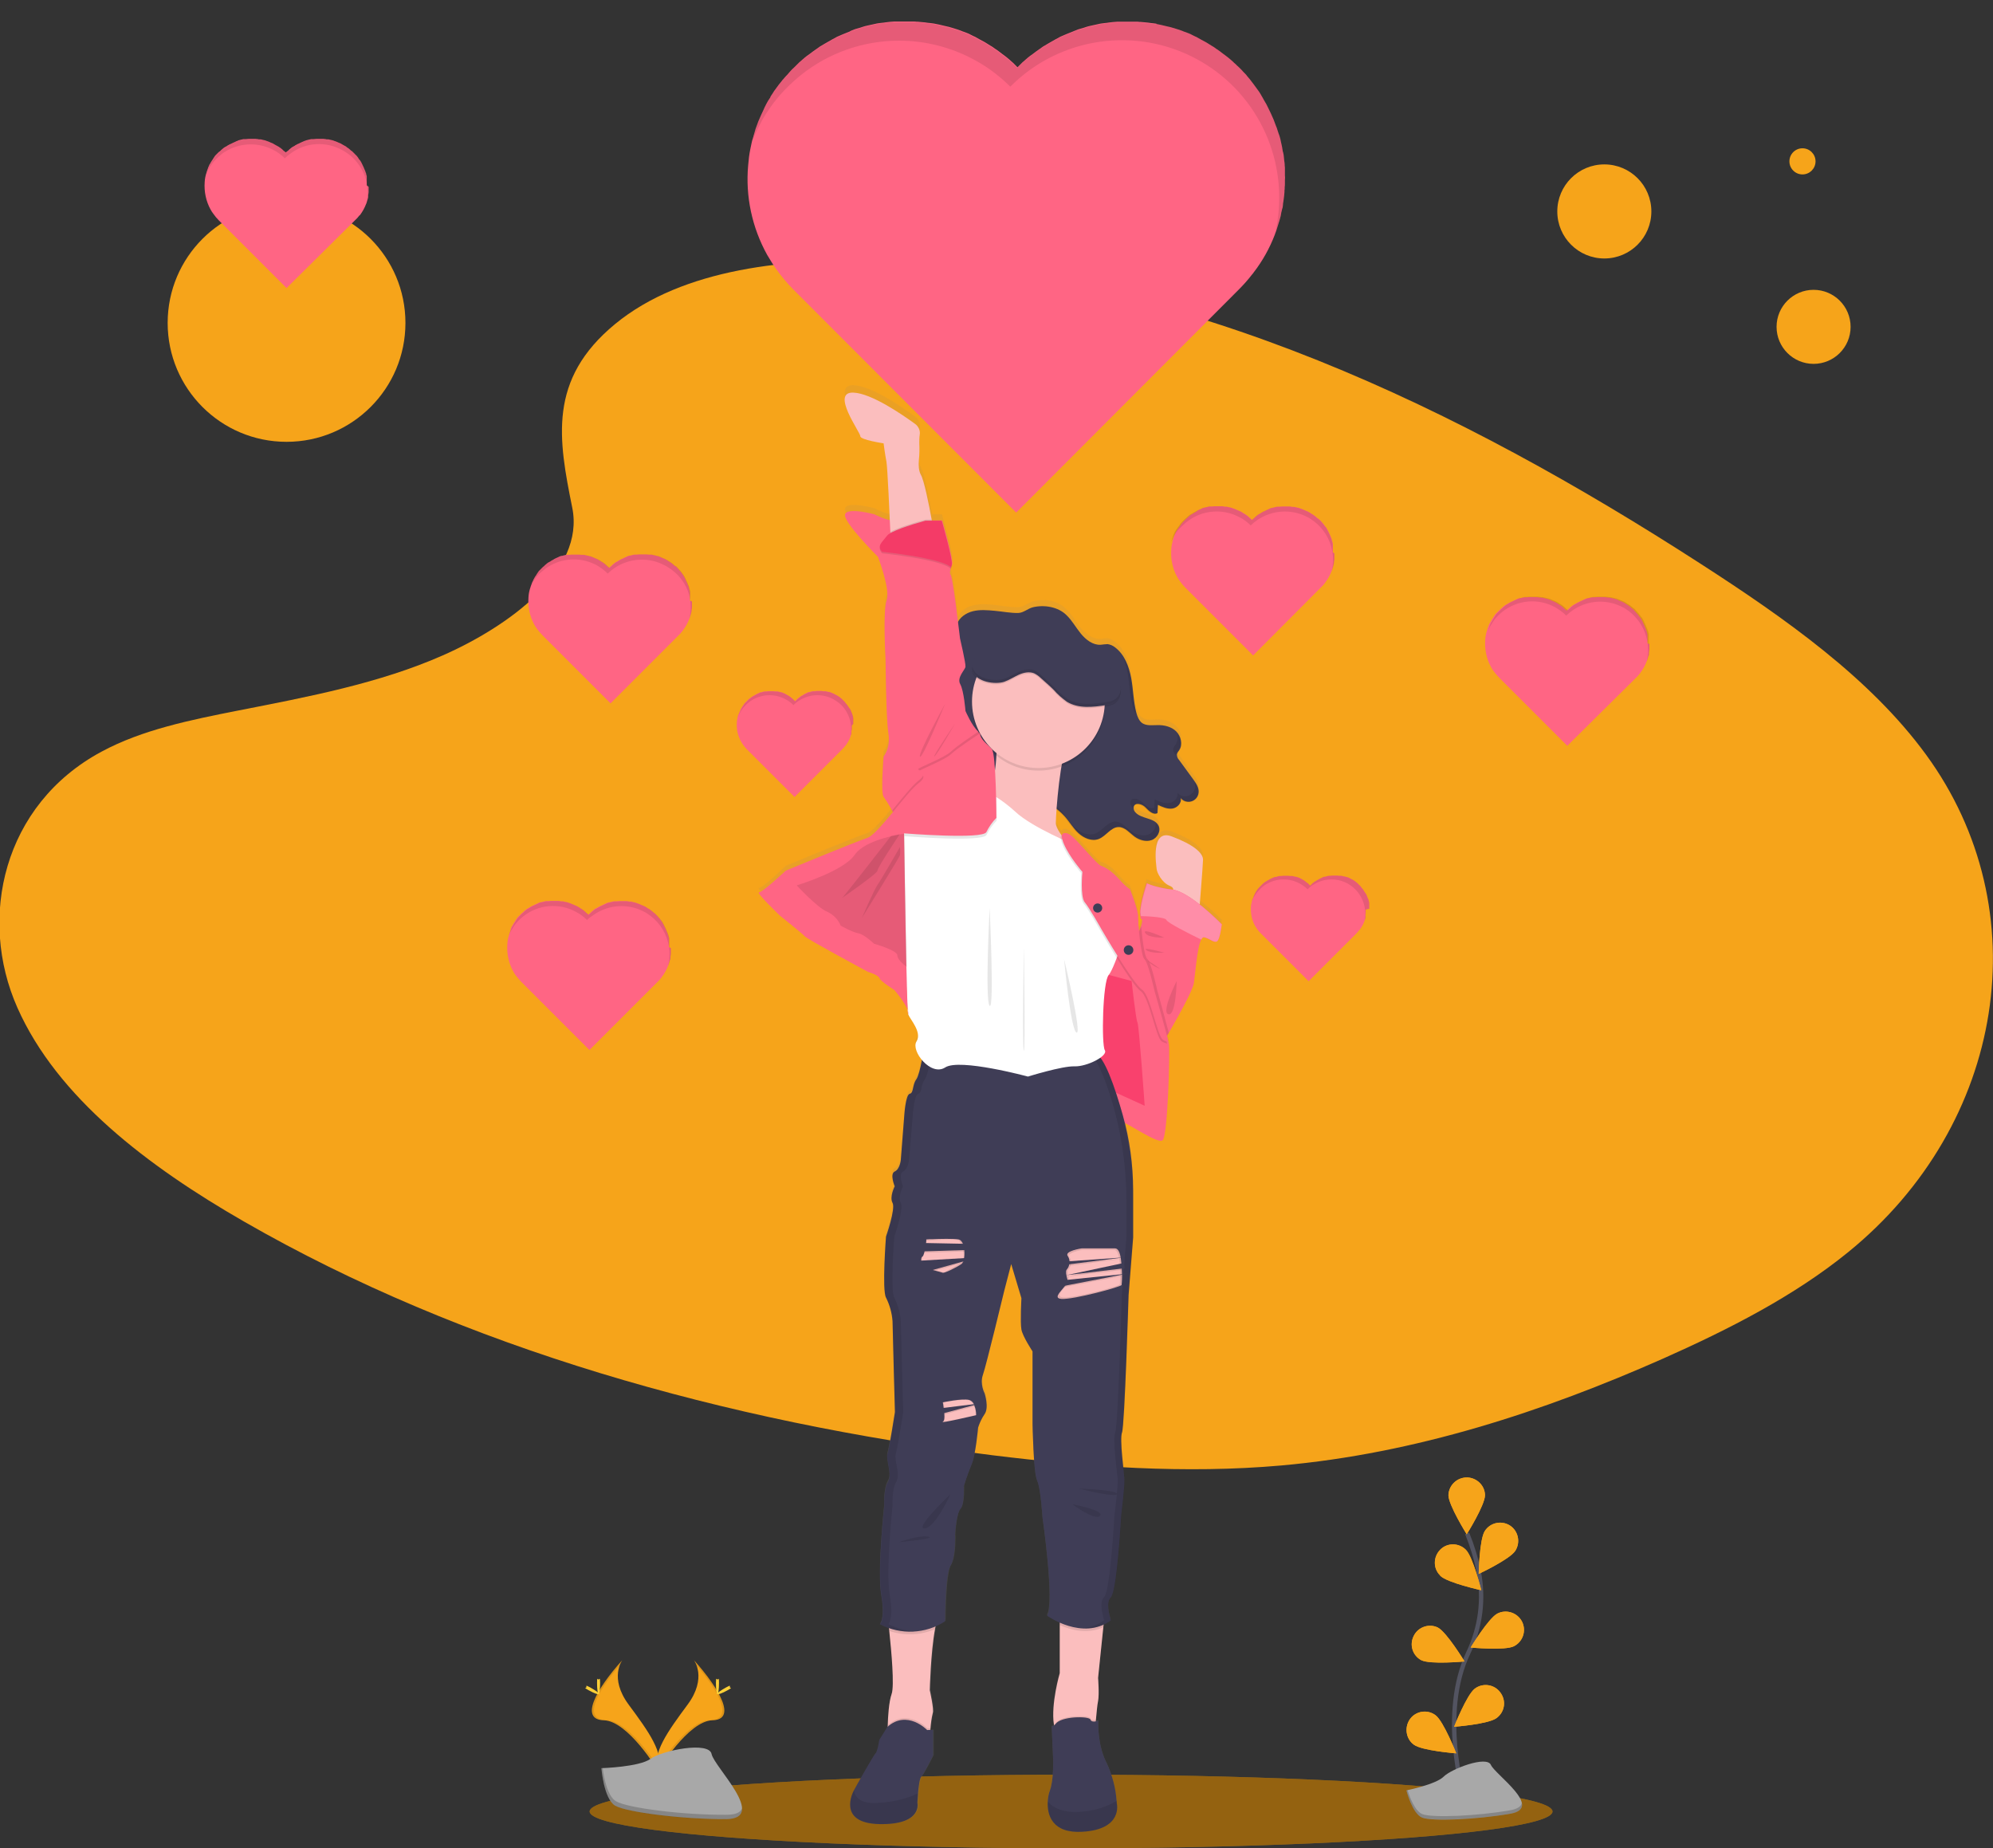 <?xml version="1.0" encoding="utf-8"?>
<!-- Generator: Adobe Illustrator 24.0.0, SVG Export Plug-In . SVG Version: 6.00 Build 0)  -->
<svg version="1.1" id="c9110790-68f5-421a-bd61-01bf55405315"
	 xmlns="http://www.w3.org/2000/svg" xmlns:xlink="http://www.w3.org/1999/xlink" x="0px" y="0px" viewBox="0 0 915.3 848.8"
	 style="enable-background:new 0 0 915.3 848.8;" xml:space="preserve">
<rect x="0" y="0" width="915.3" height="848.8" fill="#333333" stroke="none"/>
<style type="text/css">
	.st0{fill:#F6A41A;}
	.st1{opacity:0.4;enable-background:new    ;}
	.st2{fill:#FF6584;}
	.st3{opacity:0.1;enable-background:new    ;}
	.st4{fill:url(#SVGID_1_);}
	.st5{fill:url(#SVGID_2_);}
	.st6{fill:#FBBEBE;}
	.st7{fill:#FF8DA8;}
	.st8{fill:#F9416D;}
	.st9{fill:#3F3D56;}
	.st10{opacity:0.1;}
	.st11{fill:#FFFFFF;}
	.st12{fill:#F43B67;}
	.st13{fill:#FFD037;}
	.st14{fill:#A8A8A8;}
	.st15{opacity:0.2;enable-background:new    ;}
	.st16{fill:none;stroke:#535461;stroke-width:2;stroke-miterlimit:10;}
</style>
<title>super thank you</title>
<ellipse class="st0" cx="491.9" cy="831.9" rx="221.1" ry="16.9"/>
<ellipse class="st1" cx="491.9" cy="831.9" rx="221.1" ry="16.9"/>
<path class="st0" d="M282.5,148.8c31-25.5,79.8-30.7,124.2-28.7c139.4,6.4,265.2,68.4,374,138.6c39.4,25.4,78.2,52.8,103.8,87.8
	c52.1,71.2,36.6,169.9-35.8,228.6c-24.6,20-54.5,35.3-85.1,48.9c-54.5,24.1-113.3,43.5-175.2,49c-44.1,3.9-88.8,0.7-132.6-4.7
	C333.2,652.9,212.9,619,112.1,561C67.9,535.6,26.3,504,8,462.8s-6.6-93.3,38.6-117.6c18.7-10.1,41-14.6,62.8-18.9
	c32.2-6.3,64.9-12.5,93.9-25.3c30-13.2,65.5-38.7,59.5-67.9C256.5,201.8,251.5,174.3,282.5,148.8z"/>
<path class="st2" d="M590.1,82.7v0.6c0,0.2,0,0.3,0,0.5s0,0.4,0,0.6c0,0.5,0,1-0.1,1.5v0.3c0,0.4,0,0.9-0.1,1.3V88
	c0,0.1,0,0.1,0,0.2c0,0.4-0.1,0.8-0.1,1.2s-0.1,0.6-0.1,0.9c-0.1,0.8-0.2,1.5-0.3,2.3c-0.1,0.5-0.2,1-0.2,1.5c0,0,0,0.1,0,0.1
	c0,0.3-0.1,0.5-0.1,0.8s0,0.3-0.1,0.4s0,0.3-0.1,0.4s-0.1,0.5-0.2,0.8s-0.1,0.5-0.2,0.8s-0.1,0.4-0.1,0.6s-0.2,0.7-0.2,1
	c0,0,0,0,0,0.1l-0.2,0.7l-0.2,0.8c-0.1,0.3-0.2,0.7-0.3,1c0,0.1,0,0.2-0.1,0.3l-0.3,1c-0.3,1.1-0.7,2.1-1,3.2l-0.4,1l-0.2,0.6
	c-2.4,6.3-5.7,12.2-9.8,17.5c-0.2,0.3-0.5,0.7-0.8,1c-1.9,2.5-4,4.8-6.2,7L466.7,235.4L364.5,133.1c-2.9-2.9-5.6-6.1-8-9.5
	c-1.5-2.1-2.9-4.4-4.2-6.6c-6.9-12.5-10-26.8-8.7-41.1c0.1-1.3,0.3-2.6,0.4-3.9c0.3-2.3,0.8-4.6,1.3-6.9c0.1-0.5,0.2-0.9,0.4-1.4
	c0.1-0.2,0.1-0.5,0.2-0.7s0.1-0.3,0.1-0.4l0.3-1l0,0l0,0c0.2-0.8,0.5-1.6,0.7-2.4l0.4-1.1c0.5-1.5,1.1-3,1.8-4.5l0.4-0.9
	c0.2-0.4,0.4-0.9,0.6-1.3c0.3-0.7,0.7-1.4,1-2.2l0.1-0.2l0,0l0,0c0.2-0.3,0.3-0.6,0.5-1l0.6-1.1c0.3-0.5,0.5-0.9,0.8-1.3
	c0.1-0.2,0.3-0.4,0.4-0.6s0.2-0.2,0.2-0.4c0,0,0,0,0-0.1l0,0c0.2-0.3,0.3-0.5,0.5-0.8s0.4-0.6,0.6-0.9c0.4-0.7,0.8-1.3,1.3-1.9
	l0.5-0.7l0.6-0.8c0.2-0.3,0.4-0.6,0.6-0.8l0.8-1c0.2-0.3,0.5-0.6,0.7-0.9l0.3-0.3l0.5-0.6c0.3-0.3,0.5-0.6,0.8-0.9l0.4-0.4l0.1-0.1
	l0.6-0.7l0.7-0.8c0.6-0.7,1.3-1.4,2-2l0.8-0.8l1.2-1.2c0.3-0.3,0.5-0.5,0.8-0.7c0.3-0.2,0.6-0.6,1-0.9l0.6-0.5
	c0.2-0.2,0.4-0.4,0.6-0.5c0.4-0.4,0.9-0.7,1.3-1l0.7-0.5c1.1-0.8,2.2-1.7,3.3-2.4l0.7-0.5l0.7-0.5l0.7-0.4l1-0.6l0.5-0.3l0.7-0.4
	c0.9-0.5,1.9-1.1,2.8-1.6l0.6-0.3l0.9-0.5l0.7-0.4l0.7-0.3l0.7-0.3l0.7-0.3l0.7-0.3c1-0.4,2-0.8,3-1.2l0.7-0.4l0.8-0.3l0.7-0.3
	l0.6-0.2l1.4-0.4l0.7-0.2l0.6-0.2l0.6-0.2c0.3-0.1,0.7-0.2,1-0.3l1.3-0.3c1.4-0.3,2.7-0.6,4.1-0.9l0.6-0.1l0.8-0.1l0.8-0.1l1-0.1
	l0.6-0.1c1.3-0.2,2.6-0.3,4-0.4h0.7h0.4h0.6l0,0h0.5h0.2h0.7h0.8h3.2h0.8h0.7h0.2h0.5h0.1c0.3,0,0.7,0,1,0.1h0.1h0.6
	c1.1,0.1,2.1,0.2,3.2,0.3l1.4,0.2l1,0.1l0.8,0.1l0.8,0.1l0.5,0.1c1.4,0.3,2.7,0.5,4.1,0.9l1.7,0.4l0.5,0.1l0.7,0.2
	c0.5,0.1,0.9,0.3,1.4,0.4l0.6,0.2c1,0.3,2,0.6,3,1l0.7,0.3l0.9,0.3l1.3,0.5c0.5,0.2,1,0.4,1.5,0.7l0.6,0.3l0.8,0.4l0.7,0.3l0.7,0.4
	l0.9,0.5l0.7,0.4c0.6,0.3,1.1,0.6,1.7,0.9l0.7,0.4c0.8,0.5,1.6,1,2.4,1.5l0.7,0.4l0.7,0.5l0.7,0.5l0,0l0.5,0.3
	c1,0.7,1.9,1.4,2.8,2.1l0.7,0.5c0.4,0.3,0.9,0.7,1.3,1c0.2,0.2,0.4,0.3,0.6,0.5l0.6,0.5l1,0.9c0.3,0.2,0.5,0.5,0.8,0.7l1.2,1.2
	l0.8,0.8l0.8-0.8l1.2-1.2c0.3-0.3,0.5-0.5,0.8-0.7s0.6-0.6,1-0.9l0.6-0.5c0.2-0.2,0.4-0.4,0.6-0.5c0.4-0.4,0.9-0.7,1.3-1l0.7-0.5
	c1.1-0.8,2.2-1.7,3.3-2.4l0.7-0.5l0.7-0.5l0.7-0.4l1-0.6l0.5-0.3l0.7-0.4c0.9-0.5,1.9-1.1,2.8-1.6l0.6-0.3l0.9-0.5l0.7-0.4l0.7-0.3
	l0.7-0.3l0.7-0.3l0.7-0.3c1-0.4,2-0.8,3-1.2c0.2-0.1,0.5-0.2,0.7-0.3l0.8-0.3l0.7-0.3l0.6-0.2l1.4-0.4l0.7-0.2l0.6-0.2l0.6-0.2
	c0.3-0.1,0.7-0.2,1-0.3l1.3-0.3c1.4-0.3,2.7-0.6,4.1-0.9l0.6-0.1l0.8-0.1l0.8-0.1l1-0.1l0.6-0.1c1.3-0.2,2.6-0.3,4-0.4h0.7h0.4h0.6
	l0,0h0.5h0.2h0.7h0.8h3.2h0.8h0.7h0.2h0.5h0c0.3,0,0.7,0,1,0.1h0.1h0.6c1.1,0.1,2.1,0.2,3.2,0.3l1.4,0.2l1,0.1l0.8,0.1l0.8,0.1
	L531,11c1.4,0.3,2.7,0.5,4.1,0.9l1.7,0.4l0.5,0.1l0.7,0.2c0.5,0.1,0.9,0.3,1.4,0.4l0.6,0.2c1,0.3,2,0.6,3,1l0.7,0.3l0.9,0.3l1.3,0.5
	c0.5,0.2,1,0.4,1.5,0.7l0.6,0.3l0.8,0.4l0.7,0.3l0.7,0.4l0.9,0.5l0.7,0.4c0.5,0.3,1.1,0.6,1.7,0.9l0.7,0.4c0.8,0.5,1.6,1,2.4,1.5
	l0.7,0.4l0.7,0.5l0.7,0.5h0l0.5,0.3c1,0.7,1.9,1.4,2.8,2.1l0.7,0.5c0.4,0.3,0.9,0.7,1.3,1c0.2,0.2,0.4,0.3,0.6,0.5l0.6,0.5l0.8,0.7
	c0.3,0.3,0.6,0.5,0.8,0.8l0.5,0.4l0,0c0,0,0,0,0.1,0.1c0.3,0.2,0.5,0.5,0.8,0.8l0.4,0.3c0.1,0.2,0.3,0.3,0.4,0.4l0.8,0.8
	c0.4,0.4,0.8,0.8,1.2,1.3c0.2,0.2,0.5,0.5,0.7,0.7c0.4,0.4,0.8,0.8,1.1,1.3l1.2,1.4c1.3,1.7,2.6,3.4,3.8,5.1l0.5,0.7
	c0.2,0.3,0.3,0.5,0.5,0.8l0.4,0.7c0.2,0.4,0.5,0.8,0.7,1.2l0.6,1.1c0.1,0.2,0.3,0.4,0.4,0.7l0.3,0.5l0.3,0.5l0.4,0.8l0.4,0.8
	c0.9,1.8,1.8,3.7,2.6,5.6l0.3,0.8c0.3,0.8,0.6,1.6,0.9,2.4l0.3,0.7c0.1,0.3,0.2,0.7,0.3,1s0.2,0.6,0.3,0.9l0.2,0.6
	c0.1,0.3,0.2,0.6,0.3,0.8s0.2,0.7,0.3,1c0.2,0.6,0.3,1.1,0.4,1.7l0.2,0.9c0.1,0.4,0.2,0.8,0.3,1.3c0,0.2,0.1,0.4,0.1,0.5
	s0.1,0.5,0.1,0.7s0.1,0.4,0.1,0.6l0.1,0.5c0,0.2,0,0.3,0.1,0.4s0,0.3,0.1,0.4l0.2,0.9c0,0.3,0.1,0.6,0.1,0.9s0.1,0.7,0.1,1
	s0.1,0.6,0.1,1l0.1,0.6c0,0.3,0.1,0.7,0.1,1c0,0.2,0,0.3,0,0.5c0,0.3,0.1,0.7,0.1,1c0,0,0,0,0,0.1c0,0.2,0,0.4,0,0.6v0.7
	c0,0.4,0,0.7,0,1.1l0,0c0,0.4,0,0.7,0,1.1C590.2,81.2,590.2,82,590.1,82.7z"/>
<path class="st3" d="M590.1,82.7v0.6c0,0.2,0,0.3,0,0.5s0,0.4,0,0.6c0,0.5,0,1-0.1,1.5v0.3c0,0.4,0,0.9-0.1,1.3V88
	c0,0.1,0,0.1,0,0.2c0,0.4-0.1,0.8-0.1,1.2s-0.1,0.6-0.1,0.9c-0.1,0.8-0.2,1.5-0.3,2.3c-0.1,0.5-0.2,1-0.2,1.5c0,0,0,0.1,0,0.1
	c0,0.3-0.1,0.5-0.1,0.8s0,0.3-0.1,0.4s0,0.3-0.1,0.4s-0.1,0.5-0.2,0.8s-0.1,0.5-0.2,0.8s-0.1,0.4-0.1,0.6s-0.2,0.7-0.2,1
	c0,0,0,0,0,0.1l-0.2,0.7l-0.2,0.8c-0.1,0.3-0.2,0.7-0.3,1c0,0.1,0,0.2-0.1,0.3l-0.3,1c-0.3,1.1-0.7,2.1-1,3.2l-0.4,1l-0.2,0.6
	c7.2-30.1-5.4-61.4-31.5-78c-1.3-0.8-2.6-1.6-3.9-2.3c-28.2-15.5-63.4-10.5-86.1,12.4c-2.7-2.7-5.7-5.2-8.8-7.5l0,0
	c-2.4-1.7-4.9-3.3-7.5-4.7c-21.7-11.9-47.9-11.9-69.6,0c-3.6,2-7.1,4.3-10.3,6.9c-5.3,4.3-10.1,9.2-14,14.8c-1.4,2-2.8,4.1-4,6.3
	c0,0,0,0.1,0,0.1c-1.1,2-2.2,4.1-3.1,6.2c-0.5,1.2-1,2.3-1.5,3.5c0.1-0.5,0.2-0.9,0.4-1.4c0.1-0.2,0.1-0.5,0.2-0.7s0.1-0.3,0.1-0.4
	l0.3-1l0,0c0.2-0.8,0.5-1.6,0.7-2.4l0.4-1.1c0.5-1.5,1.1-3,1.8-4.5l0.4-0.9c0.2-0.4,0.4-0.9,0.6-1.3c0.3-0.7,0.7-1.4,1-2.2l0.1-0.2
	l0,0l0,0c0.2-0.3,0.3-0.6,0.5-1l0.6-1.1c0.3-0.5,0.5-0.9,0.8-1.3c0.1-0.2,0.3-0.4,0.4-0.6s0.2-0.2,0.2-0.4c0,0,0,0,0-0.1l0,0
	c0.2-0.3,0.3-0.5,0.5-0.8s0.4-0.6,0.6-0.9c0.4-0.7,0.8-1.3,1.3-1.9l0.5-0.7l0.6-0.8c0.2-0.3,0.4-0.6,0.6-0.8l0.8-1
	c0.2-0.3,0.5-0.6,0.7-0.9l0.3-0.3l0.5-0.6c0.3-0.3,0.5-0.6,0.8-0.9l0.4-0.4l0.1-0.1l0.6-0.7l0.7-0.8c0.6-0.7,1.3-1.4,2-2l0.8-0.8
	l1.2-1.2c0.3-0.3,0.5-0.5,0.8-0.7c0.3-0.2,0.6-0.6,1-0.9l0.6-0.5c0.2-0.2,0.4-0.4,0.6-0.5c0.4-0.4,0.9-0.7,1.3-1l0.7-0.5
	c1.1-0.8,2.2-1.7,3.3-2.4l0.7-0.5l0.7-0.5l0.7-0.4l1-0.6l0.5-0.3l0.7-0.4c0.9-0.5,1.9-1.1,2.8-1.6l0.6-0.3l0.9-0.5l0.7-0.4l0.7-0.3
	l0.7-0.3l0.7-0.3l0.7-0.3c1-0.4,2-0.8,3-1.2l0.7-0.4l0.8-0.3l0.7-0.3l0.6-0.2l1.4-0.4l0.7-0.2l0.6-0.2l0.6-0.2
	c0.3-0.1,0.7-0.2,1-0.3l1.3-0.3c1.4-0.3,2.7-0.6,4.1-0.9l0.6-0.1l0.8-0.1l0.8-0.1l1-0.1l0.6-0.1c1.3-0.2,2.6-0.3,4-0.4h0.7h0.4h0.6
	l0,0h0.5h0.2h0.7h0.8h3.2h0.8h0.7h0.2h0.5h0.1c0.3,0,0.7,0,1,0.1h0.1h0.6c1.1,0.1,2.1,0.2,3.2,0.3l1.4,0.2l1,0.1l0.8,0.1l0.8,0.1
	l0.5,0.1c1.4,0.3,2.7,0.5,4.1,0.9l1.7,0.4l0.5,0.1l0.7,0.2c0.5,0.1,0.9,0.3,1.4,0.4l0.6,0.2c1,0.3,2,0.6,3,1l0.7,0.3l0.9,0.3
	l1.3,0.5c0.5,0.2,1,0.4,1.5,0.7l0.6,0.3l0.8,0.4l0.7,0.3l0.7,0.4l0.9,0.5l0.7,0.4c0.6,0.3,1.1,0.6,1.7,0.9l0.7,0.4
	c0.8,0.5,1.6,1,2.4,1.5l0.7,0.4l0.7,0.5l0.7,0.5l0,0l0.5,0.3c1,0.7,1.9,1.4,2.8,2.1l0.7,0.5c0.4,0.3,0.9,0.7,1.3,1
	c0.2,0.2,0.4,0.3,0.6,0.5l0.6,0.5l1,0.9c0.3,0.2,0.5,0.5,0.8,0.7l1.2,1.2l0.8,0.8l0.8-0.8l1.2-1.2c0.3-0.3,0.5-0.5,0.8-0.7
	s0.6-0.6,1-0.9l0.6-0.5c0.2-0.2,0.4-0.4,0.6-0.5c0.4-0.4,0.9-0.7,1.3-1l0.7-0.5c1.1-0.8,2.2-1.7,3.3-2.4l0.7-0.5l0.7-0.5l0.7-0.4
	l1-0.6l0.5-0.3l0.7-0.4c0.9-0.5,1.9-1.1,2.8-1.6l0.6-0.3l0.9-0.5l0.7-0.4l0.7-0.3l0.7-0.3l0.7-0.3l0.7-0.3c1-0.4,2-0.8,3-1.2
	c0.2-0.1,0.5-0.2,0.7-0.3l0.8-0.3l0.7-0.3l0.6-0.2l1.4-0.4l0.7-0.2l0.6-0.2l0.6-0.2c0.3-0.1,0.7-0.2,1-0.3l1.3-0.3
	c1.4-0.3,2.7-0.6,4.1-0.9l0.6-0.1l0.8-0.1l0.8-0.1l1-0.1l0.6-0.1c1.3-0.2,2.6-0.3,4-0.4h0.7h0.4h0.6l0,0h0.5h0.2h0.7h0.8h3.2h0.8
	h0.7h0.2h0.5h0c0.3,0,0.7,0,1,0.1h0.1h0.6c1.1,0.1,2.1,0.2,3.2,0.3l1.4,0.2l1,0.1l0.8,0.1l0.8,0.1L531,11c1.4,0.3,2.7,0.5,4.1,0.9
	l1.7,0.4l0.5,0.1l0.7,0.2c0.5,0.1,0.9,0.3,1.4,0.4l0.6,0.2c1,0.3,2,0.6,3,1l0.7,0.3l0.9,0.3l1.3,0.5c0.5,0.2,1,0.4,1.5,0.7l0.6,0.3
	l0.8,0.4l0.7,0.3l0.7,0.4l0.9,0.5l0.7,0.4c0.5,0.3,1.1,0.6,1.7,0.9l0.7,0.4c0.8,0.5,1.6,1,2.4,1.5l0.7,0.4l0.7,0.5l0.7,0.5h0
	l0.5,0.3c1,0.7,1.9,1.4,2.8,2.1l0.7,0.5c0.4,0.3,0.9,0.7,1.3,1c0.2,0.2,0.4,0.3,0.6,0.5l0.6,0.5l0.8,0.7c0.3,0.3,0.6,0.5,0.8,0.8
	l0.5,0.4l0,0c0,0,0,0,0.1,0.1c0.3,0.2,0.5,0.5,0.8,0.8l0.4,0.3c0.1,0.2,0.3,0.3,0.4,0.4l0.8,0.8c0.4,0.4,0.8,0.8,1.2,1.3
	c0.2,0.2,0.5,0.5,0.7,0.7c0.4,0.4,0.8,0.8,1.1,1.3l1.2,1.4c1.3,1.7,2.6,3.4,3.8,5.1l0.5,0.7c0.2,0.3,0.3,0.5,0.5,0.8l0.4,0.7
	c0.2,0.4,0.5,0.8,0.7,1.2l0.6,1.1c0.1,0.2,0.3,0.4,0.4,0.7l0.3,0.5l0.3,0.5l0.4,0.8l0.4,0.8c0.9,1.8,1.8,3.7,2.6,5.6l0.3,0.8
	c0.3,0.8,0.6,1.6,0.9,2.4l0.3,0.7c0.1,0.3,0.2,0.7,0.3,1s0.2,0.6,0.3,0.9l0.2,0.6c0.1,0.3,0.2,0.6,0.3,0.8s0.2,0.7,0.3,1
	c0.2,0.6,0.3,1.1,0.4,1.7l0.2,0.9c0.1,0.4,0.2,0.8,0.3,1.3c0,0.2,0.1,0.4,0.1,0.5s0.1,0.5,0.1,0.7s0.1,0.4,0.1,0.6l0.1,0.5
	c0,0.2,0,0.3,0.1,0.4s0,0.3,0.1,0.4l0.2,0.9c0,0.3,0.1,0.6,0.1,0.9s0.1,0.7,0.1,1s0.1,0.6,0.1,1l0.1,0.6c0,0.3,0.1,0.7,0.1,1
	c0,0.2,0,0.3,0,0.5c0,0.3,0.1,0.7,0.1,1c0,0,0,0,0,0.1c0,0.2,0,0.4,0,0.6v0.7c0,0.4,0,0.7,0,1.1l0,0c0,0.4,0,0.7,0,1.1
	C590.2,81.2,590.2,82,590.1,82.7z"/>
<path class="st2" d="M757.5,295.8v0.4c0,0.1,0,0.1,0,0.2s0,0.3,0,0.5v0.1v0.4v0.1c0,0,0,0,0,0.1v0.4v0.3l-0.1,0.7
	c0,0.1,0,0.3-0.1,0.5l0,0c0,0.1,0,0.2,0,0.2v0.1c0,0,0,0.1,0,0.1c0,0.1,0,0.2,0,0.3c0,0.1,0,0.2,0,0.2c0,0.1,0,0.1,0,0.2
	s0,0.2-0.1,0.3l0,0l-0.1,0.2l-0.1,0.3l-0.1,0.3c0,0,0,0.1,0,0.1s-0.1,0.2-0.1,0.3c-0.1,0.3-0.2,0.6-0.3,1c0,0.1-0.1,0.2-0.1,0.3
	c0,0.1,0,0.1-0.1,0.2c-0.7,1.9-1.7,3.7-2.9,5.3l-0.2,0.3c-0.6,0.7-1.2,1.5-1.9,2.1l-31.5,31.2l-31.2-31.2c-0.9-0.9-1.7-1.9-2.5-2.9
	c-0.5-0.6-0.9-1.3-1.3-2c-2.1-3.8-3-8.2-2.7-12.5c0-0.4,0.1-0.8,0.1-1.2c0.1-0.7,0.2-1.4,0.4-2.1c0-0.1,0.1-0.3,0.1-0.4l0.1-0.2
	v-0.1l0.1-0.3l0,0c0.1-0.2,0.2-0.5,0.2-0.7s0.1-0.2,0.1-0.3c0.2-0.5,0.3-0.9,0.5-1.4l0.1-0.3l0.2-0.4c0.1-0.2,0.2-0.4,0.3-0.6v0l0,0
	l0.2-0.3l0.2-0.3c0.1-0.1,0.2-0.3,0.2-0.4l0.1-0.2l0.1-0.1l0,0l0,0c0-0.1,0.1-0.2,0.1-0.2s0.1-0.2,0.2-0.3s0.3-0.4,0.4-0.6l0.1-0.2
	l0.2-0.3l0.2-0.3l0.2-0.3l0.2-0.3l0.1-0.1l0.2-0.2l0.3-0.3l0.1-0.1l0,0l0.2-0.2c0.1-0.1,0.1-0.1,0.2-0.2s0.4-0.4,0.6-0.6l0.2-0.2
	l0.4-0.4l0.3-0.2l0.3-0.3l0.2-0.2l0.2-0.2l0.4-0.3l0.2-0.2c0.3-0.3,0.7-0.5,1-0.7l0.2-0.1l0.2-0.1l0.2-0.1l0.3-0.2l0.1-0.1l0.2-0.1
	c0.3-0.2,0.6-0.3,0.9-0.5l0.2-0.1l0.3-0.1l0.2-0.1l0.2-0.1l0.2-0.1l0.2-0.1l0.2-0.1l0.9-0.4l0.2-0.1l0.2-0.1l0.2-0.1l0.2-0.1
	l0.4-0.1l0.2-0.1l0.2,0l0.2,0l0.3-0.1l0.4-0.1c0.4-0.1,0.8-0.2,1.3-0.3h0.2h0.2h0.2h0.3h0.2c0.4,0,0.8-0.1,1.2-0.1h2.8h0.3h0.2
	l1,0.1l0.4,0.1h0.3h0.2h0.2h0.2c0.4,0.1,0.8,0.2,1.3,0.3l0.5,0.1h0.1l0.2,0.1l0.4,0.1l0.2,0c0.3,0.1,0.6,0.2,0.9,0.3l0.2,0.1
	l0.3,0.1l0.4,0.2l0.5,0.2l0.2,0.1l0.3,0.1l0.2,0.1l0.2,0.1l0.3,0.1l0.2,0.1l0.5,0.3l0.2,0.1c0.3,0.1,0.5,0.3,0.7,0.5l0.2,0.1
	l0.2,0.1l0.2,0.1l0,0l0.1,0.1l0.9,0.6c0.1,0.1,0.1,0.1,0.2,0.2l0.4,0.3l0.2,0.2l0.2,0.2l0.3,0.3l0.3,0.2l0.4,0.4
	c0.1,0.1,0.2,0.1,0.3,0.2c0.1-0.1,0.2-0.2,0.2-0.2l0.4-0.4l0.3-0.2l0.3-0.3l0.2-0.2l0.2-0.2l0.4-0.3c0.1,0,0.1-0.1,0.2-0.2l1-0.7
	l0.2-0.1l0.2-0.1l0.2-0.1l0.3-0.2l0.2-0.1l0.2-0.1c0.3-0.2,0.6-0.3,0.9-0.5l0.2-0.1l0.3-0.1l0.2-0.1l0.2-0.1l0.2-0.1l0.2-0.1
	l0.2-0.1l0.9-0.4l0.2-0.1l0.2-0.1l0.2-0.1l0.2-0.1l0.4-0.1l0.2-0.1l0.2,0l0.2,0l0.3-0.1l0.4-0.1c0.4-0.1,0.8-0.2,1.3-0.3h0.2h0.2
	h0.2h0.3h0.2c0.4,0,0.8-0.1,1.2-0.1h2.8h0.3h0.2l1,0.1c0.2,0,0.3,0,0.4,0.1h0.3h0.2h0.2h0.2c0.4,0.1,0.8,0.2,1.2,0.3l0.5,0.1h0.1
	l0.2,0.1l0.4,0.1l0.2,0c0.3,0.1,0.6,0.2,0.9,0.3l0.2,0.1l0.3,0.1l0.4,0.2l0.5,0.2l0.2,0.1l0.3,0.1l0.2,0.1l0.2,0.1l0.3,0.1l0.2,0.1
	l0.5,0.3l0.2,0.1c0.3,0.1,0.5,0.3,0.7,0.5l0.2,0.1l0.2,0.1l0.2,0.1l0,0l0.1,0.1c0.3,0.2,0.6,0.4,0.9,0.6l0.2,0.2l0.4,0.3l0.2,0.2
	l0.2,0.2l0.3,0.2l0.3,0.2l0.1,0.1l0,0l0,0l0.2,0.2l0.1,0.1l0.1,0.1l0.2,0.3l0.4,0.4c0.1,0.1,0.1,0.1,0.2,0.2l0.3,0.4l0.4,0.4
	c0.4,0.5,0.8,1,1.2,1.6l0.2,0.2l0.2,0.2l0.1,0.2l0.2,0.4l0.2,0.3l0.1,0.2l0.1,0.2l0.1,0.2c0,0.1,0.1,0.2,0.1,0.2l0.1,0.3
	c0.3,0.6,0.5,1.1,0.8,1.7c0,0.1,0.1,0.2,0.1,0.3l0.3,0.7c0,0.1,0,0.1,0.1,0.2s0.1,0.2,0.1,0.3c0,0.1,0.1,0.2,0.1,0.3l0.1,0.2
	c0,0.1,0,0.2,0.1,0.3l0.1,0.3c0,0.2,0.1,0.3,0.1,0.5c0,0.1,0.1,0.2,0.1,0.3c0,0.1,0.1,0.3,0.1,0.4s0,0.1,0,0.2s0,0.1,0,0.2v0.2v0.1
	v0.1v0.1c0,0.1,0,0.2,0,0.3s0,0.2,0,0.3s0,0.2,0,0.3s0,0.2,0,0.3v0.2v0.3c0,0,0,0.1,0,0.2s0,0.2,0,0.3l0,0c0,0.1,0,0.1,0,0.2
	c0,0.1,0,0.1,0,0.2c0,0.1,0,0.2,0,0.3l0,0c0,0.1,0,0.2,0,0.3S757.5,295.6,757.5,295.8z"/>
<path class="st3" d="M757.5,295.8v0.4c0,0.1,0,0.1,0,0.2s0,0.3,0,0.5v0.1v0.4v0.1c0,0,0,0,0,0.1v0.4v0.3l-0.1,0.7
	c0,0.1,0,0.3-0.1,0.5l0,0c0,0.1,0,0.2,0,0.2v0.1c0,0,0,0.1,0,0.1c0,0.1,0,0.2,0,0.3c0,0.1,0,0.2,0,0.2c0,0.1,0,0.1,0,0.2
	s0,0.2-0.1,0.3l0,0l-0.1,0.2l-0.1,0.3l-0.1,0.3c0,0,0,0.1,0,0.1s-0.1,0.2-0.1,0.3c-0.1,0.3-0.2,0.6-0.3,1c0,0.1-0.1,0.2-0.1,0.3
	c0,0.1,0,0.1-0.1,0.2c0.4-1.8,0.6-3.5,0.6-5.4c-0.1-7.5-3.9-14.4-10.2-18.5c-0.4-0.3-0.8-0.5-1.2-0.7c-6.6-3.6-14.6-3.6-21.2,0
	c-0.7,0.4-1.4,0.8-2.1,1.3c-1,0.7-2,1.5-2.9,2.4c-0.8-0.8-1.7-1.6-2.7-2.3l0,0c-0.7-0.5-1.5-1-2.3-1.5c-7.8-4.3-17.4-3.5-24.4,2.1
	c-0.6,0.5-1.3,1.1-1.8,1.6c-0.9,0.9-1.7,1.8-2.4,2.9c-0.4,0.6-0.8,1.3-1.2,1.9l0,0c-0.3,0.6-0.7,1.2-0.9,1.9
	c-0.2,0.4-0.3,0.7-0.4,1.1c0-0.1,0.1-0.3,0.1-0.4l0.1-0.2v-0.1l0.1-0.3l0,0c0.1-0.2,0.2-0.5,0.2-0.7s0.1-0.2,0.1-0.3
	c0.2-0.5,0.3-0.9,0.5-1.4l0.1-0.3l0.2-0.4c0.1-0.2,0.2-0.4,0.3-0.6v0l0,0l0.2-0.3l0.2-0.3c0.1-0.1,0.2-0.3,0.2-0.4l0.1-0.2l0.1-0.1
	l0,0l0,0c0-0.1,0.1-0.2,0.1-0.2s0.1-0.2,0.2-0.3s0.3-0.4,0.4-0.6l0.1-0.2l0.2-0.3l0.2-0.3l0.2-0.3l0.2-0.3l0.1-0.1l0.2-0.2l0.3-0.3
	l0.1-0.1l0,0l0.2-0.2c0.1-0.1,0.1-0.1,0.2-0.2s0.4-0.4,0.6-0.6l0.2-0.2l0.4-0.4l0.3-0.2l0.3-0.3l0.2-0.2l0.2-0.2l0.4-0.3l0.2-0.2
	c0.3-0.3,0.7-0.5,1-0.7l0.2-0.1l0.2-0.1l0.2-0.1l0.3-0.2l0.1-0.1l0.2-0.1c0.3-0.2,0.6-0.3,0.9-0.5l0.2-0.1l0.3-0.1l0.2-0.1l0.2-0.1
	l0.2-0.1l0.2-0.1l0.2-0.1l0.9-0.4l0.2-0.1l0.2-0.1l0.2-0.1l0.2-0.1l0.4-0.1l0.2-0.1l0.2,0l0.2,0l0.3-0.1l0.4-0.1
	c0.4-0.1,0.8-0.2,1.3-0.3h0.2h0.2h0.2h0.3h0.2c0.4,0,0.8-0.1,1.2-0.1h2.8h0.3h0.2l1,0.1l0.4,0.1h0.3h0.2h0.2h0.2
	c0.4,0.1,0.8,0.2,1.3,0.3l0.5,0.1h0.1l0.2,0.1l0.4,0.1l0.2,0c0.3,0.1,0.6,0.2,0.9,0.3l0.2,0.1l0.3,0.1l0.4,0.2l0.5,0.2l0.2,0.1
	l0.3,0.1l0.2,0.1l0.2,0.1l0.3,0.1l0.2,0.1l0.5,0.3l0.2,0.1c0.3,0.1,0.5,0.3,0.7,0.5l0.2,0.1l0.2,0.1l0.2,0.1l0,0l0.1,0.1l0.9,0.6
	c0.1,0.1,0.1,0.1,0.2,0.2l0.4,0.3l0.2,0.2l0.2,0.2l0.3,0.3l0.3,0.2l0.4,0.4c0.1,0.1,0.2,0.1,0.3,0.2c0.1-0.1,0.2-0.2,0.2-0.2
	l0.4-0.4l0.3-0.2l0.3-0.3l0.2-0.2l0.2-0.2l0.4-0.3c0.1,0,0.1-0.1,0.2-0.2l1-0.7l0.2-0.1l0.2-0.1l0.2-0.1l0.3-0.2l0.2-0.1l0.2-0.1
	c0.3-0.2,0.6-0.3,0.9-0.5l0.2-0.1l0.3-0.1l0.2-0.1l0.2-0.1l0.2-0.1l0.2-0.1l0.2-0.1l0.9-0.4l0.2-0.1l0.2-0.1l0.2-0.1l0.2-0.1
	l0.4-0.1l0.2-0.1l0.2,0l0.2,0l0.3-0.1l0.4-0.1c0.4-0.1,0.8-0.2,1.3-0.3h0.2h0.2h0.2h0.3h0.2c0.4,0,0.8-0.1,1.2-0.1h2.8h0.3h0.2
	l1,0.1c0.2,0,0.3,0,0.4,0.1h0.3h0.2h0.2h0.2c0.4,0.1,0.8,0.2,1.2,0.3l0.5,0.1h0.1l0.2,0.1l0.4,0.1l0.2,0c0.3,0.1,0.6,0.2,0.9,0.3
	l0.2,0.1l0.3,0.1l0.4,0.2l0.5,0.2l0.2,0.1l0.3,0.1l0.2,0.1l0.2,0.1l0.3,0.1l0.2,0.1l0.5,0.3l0.2,0.1c0.3,0.1,0.5,0.3,0.7,0.5
	l0.2,0.1l0.2,0.1l0.2,0.1l0,0l0.1,0.1c0.3,0.2,0.6,0.4,0.9,0.6l0.2,0.2l0.4,0.3l0.2,0.2l0.2,0.2l0.3,0.2l0.3,0.2l0.1,0.1l0,0l0,0
	l0.2,0.2l0.1,0.1l0.1,0.1l0.2,0.3l0.4,0.4c0.1,0.1,0.1,0.1,0.2,0.2l0.3,0.4l0.4,0.4c0.4,0.5,0.8,1,1.2,1.6l0.2,0.2l0.2,0.2l0.1,0.2
	l0.2,0.4l0.2,0.3l0.1,0.2l0.1,0.2l0.1,0.2c0,0.1,0.1,0.2,0.1,0.2l0.1,0.3c0.3,0.6,0.5,1.1,0.8,1.7c0,0.1,0.1,0.2,0.1,0.3l0.3,0.7
	c0,0.1,0,0.1,0.1,0.2s0.1,0.2,0.1,0.3c0,0.1,0.1,0.2,0.1,0.3l0.1,0.2c0,0.1,0,0.2,0.1,0.3l0.1,0.3c0,0.2,0.1,0.3,0.1,0.5
	c0,0.1,0.1,0.2,0.1,0.3c0,0.1,0.1,0.3,0.1,0.4s0,0.1,0,0.2s0,0.1,0,0.2v0.2v0.1v0.1v0.1c0,0.1,0,0.2,0,0.3s0,0.2,0,0.3s0,0.2,0,0.3
	s0,0.2,0,0.3v0.2v0.3c0,0,0,0.1,0,0.2s0,0.2,0,0.3l0,0c0,0.1,0,0.1,0,0.2c0,0.1,0,0.1,0,0.2c0,0.1,0,0.2,0,0.3l0,0
	c0,0.1,0,0.2,0,0.3S757.5,295.6,757.5,295.8z"/>
<path class="st2" d="M612.8,254.4v0.2c0,0.1,0,0.1,0,0.2v0.2c0,0.2,0,0.3,0,0.5v0.1v0.4v0.2v0.4c0,0.1,0,0.2,0,0.3
	c0,0.2,0,0.5-0.1,0.7s0,0.3-0.1,0.5l0,0c0,0.1,0,0.2,0,0.2c0,0,0,0.1,0,0.1v0.1c0,0.1,0,0.2,0,0.2l-0.1,0.2c0,0.1,0,0.1,0,0.2
	c0,0.1,0,0.2-0.1,0.3l0,0c0,0.1,0,0.1,0,0.2c0,0.1-0.1,0.2-0.1,0.3l-0.1,0.3c0,0,0,0.1,0,0.1l-0.1,0.3c-0.1,0.3-0.2,0.6-0.3,1
	c0,0.1-0.1,0.2-0.1,0.3l-0.1,0.2c-0.7,1.9-1.7,3.7-2.9,5.3l-0.2,0.3c-0.6,0.8-1.2,1.5-1.9,2.1L575.5,301l-31.2-31.2
	c-0.9-0.9-1.7-1.9-2.4-2.9c-0.5-0.6-0.9-1.3-1.3-2c-2.1-3.8-3-8.2-2.7-12.5c0-0.4,0.1-0.8,0.1-1.2c0.1-0.7,0.2-1.4,0.4-2.1
	c0-0.1,0.1-0.3,0.1-0.4c0-0.1,0-0.1,0-0.2c0,0,0-0.1,0-0.1l0.1-0.3l0,0c0.1-0.2,0.1-0.5,0.2-0.7l0.1-0.3c0.2-0.5,0.3-0.9,0.5-1.4
	l0.1-0.3c0.1-0.1,0.1-0.3,0.2-0.4s0.2-0.4,0.3-0.7v0l0,0l0.2-0.3l0.2-0.3l0.2-0.4c0-0.1,0.1-0.1,0.1-0.2l0.1-0.1l0,0l0,0l0.2-0.2
	c0-0.1,0.1-0.2,0.2-0.3l0.4-0.6l0.2-0.2l0.2-0.3l0.2-0.3l0.2-0.3c0.1-0.1,0.1-0.2,0.2-0.3c0,0,0-0.1,0.1-0.1l0.2-0.2l0.2-0.3
	l0.1-0.1l0,0l0.2-0.2l0.2-0.2l0.6-0.6l0.2-0.2l0.4-0.4c0.1-0.1,0.2-0.2,0.3-0.2l0.3-0.3l0.2-0.2l0.2-0.2l0.4-0.3l0.2-0.2
	c0.3-0.3,0.7-0.5,1-0.7l0.2-0.1l0.2-0.1l0.2-0.1l0.3-0.2l0.1-0.1l0.2-0.1c0.3-0.2,0.6-0.3,0.9-0.5l0.2-0.1l0-0.2l0.2-0.1l0.2-0.1
	l0.2-0.1l0.2-0.1l0.2-0.1l0.9-0.4l0.2-0.1l0.2-0.1l0.2-0.1l0.2-0.1l0.4-0.1l0.2-0.1l0.2,0l0.2,0l0.3-0.1l0.4-0.1l1.3-0.3h0.2h0.2
	h0.3h0.3h0.2c0.4,0,0.8-0.1,1.2-0.1h0.2h3.1c0.3,0,0.7,0,1,0.1l0.4,0.1h0.3h0.2h0.2h0.2c0.4,0.1,0.8,0.2,1.3,0.3l0.5,0.1h0.1
	c0.1,0,0.1,0,0.2,0.1l0.4,0.1l0.2,0.1l0.9,0.3l0.2,0.1l0.3,0.1l0.4,0.2l0.5,0.2l0.2,0.1l0.3,0.1l0.2,0.1l0.2,0.1l0.3,0.1l0.2,0.1
	l0.5,0.3l0.2,0.1l0.7,0.5l0.2,0.1l0.2,0.1l0.2,0.1l0,0l0.1,0.1c0.3,0.2,0.6,0.4,0.9,0.6c0.1,0,0.1,0.1,0.2,0.2
	c0.1,0.1,0.3,0.2,0.4,0.3l0.2,0.2l0.2,0.2l0.3,0.3c0.1,0.1,0.2,0.1,0.3,0.2l0.4,0.4l0.2,0.2l0.2-0.2l0.4-0.4l0.3-0.2l0.3-0.3
	l0.2-0.2l0.2-0.2c0.1-0.1,0.3-0.2,0.4-0.3c0.1-0.1,0.1-0.1,0.2-0.2c0.3-0.3,0.7-0.5,1-0.7l0.2-0.1l0.2-0.1l0.2-0.1l0.3-0.2l0.1-0.1
	l0.2-0.1c0.3-0.2,0.6-0.3,0.9-0.5l0.2-0.1l0.3-0.1l0.2-0.1l0.2-0.1l0.2-0.1l0.2-0.1l0.2-0.1l0.9-0.4l0.2-0.1l0.2-0.1l0.2-0.1
	l0.2-0.1l0.4-0.1l0.2-0.1l0.2,0l0.2,0l0.3-0.1l0.4-0.1c0.4-0.1,0.8-0.2,1.3-0.3h0.2h0.2h0.2h0.3h0.2c0.4,0,0.8-0.1,1.2-0.1h0.2h3.1
	l1,0.1l0.4,0.1h0.3h0.2h0.2h0.2c0.4,0.1,0.8,0.2,1.3,0.3l0.5,0.1h0.1c0.1,0,0.1,0,0.2,0.1l0.4,0.1l0.2,0.1l0.9,0.3l0.2,0.1l0.3,0.1
	l0.4,0.2l0.5,0.2l0.2,0.1l0.3,0.1l0.2,0.1l0.2,0.1l0.3,0.1l0.2,0.1l0.5,0.3l0.2,0.1l0.7,0.5l0.2,0.1l0.2,0.1l0.2,0.1l0,0l0.1,0.1
	l0.9,0.6l0.2,0.2l0.4,0.3l0.2,0.2l0.2,0.2l0.3,0.2l0.3,0.2l0.1,0.1l0,0l0,0l0.3,0.2l0.1,0.1l0.1,0.1l0.2,0.2l0.4,0.4l0.2,0.2
	c0.1,0.1,0.2,0.3,0.3,0.4l0.4,0.4c0.4,0.5,0.8,1,1.2,1.6l0.2,0.2l0.2,0.2c0,0.1,0.1,0.1,0.1,0.2c0.1,0.1,0.2,0.2,0.2,0.4
	s0.1,0.2,0.2,0.3l0.1,0.2l0.1,0.2l0.1,0.2l0.1,0.2c0,0.1,0.1,0.2,0.1,0.2c0.3,0.6,0.5,1.1,0.8,1.7c0,0.1,0.1,0.2,0.1,0.3
	c0.1,0.2,0.2,0.5,0.3,0.7c0,0.1,0,0.1,0.1,0.2l0.1,0.3l0.1,0.3c0,0.1,0,0.1,0,0.2s0,0.2,0.1,0.3l0.1,0.3c0,0.2,0.1,0.4,0.1,0.5
	l0.1,0.3l0.1,0.4v0.2c0,0.1,0,0.1,0,0.2c0,0.1,0,0.1,0,0.2c0,0,0,0.1,0,0.1v0.1c0,0,0,0.1,0,0.1c0,0.1,0,0.2,0,0.3
	c0,0.1,0,0.2,0,0.3c0,0.1,0,0.2,0,0.3v0.3v0.2v0.3c0,0,0,0.1,0,0.1v0.3l0,0c0,0.1,0,0.1,0,0.2s0,0.1,0,0.2s0,0.2,0,0.3l0,0v0.3
	C612.8,253.9,612.8,254.2,612.8,254.4z"/>
<path class="st3" d="M612.8,254.4v0.2c0,0.1,0,0.1,0,0.2v0.2c0,0.2,0,0.3,0,0.5v0.1v0.4v0.2v0.4c0,0.1,0,0.2,0,0.3
	c0,0.2,0,0.5-0.1,0.7s0,0.3-0.1,0.5l0,0c0,0.1,0,0.2,0,0.2c0,0,0,0.1,0,0.1v0.1c0,0.1,0,0.2,0,0.2l-0.1,0.2c0,0.1,0,0.1,0,0.2
	c0,0.1,0,0.2-0.1,0.3l0,0c0,0.1,0,0.1,0,0.2c0,0.1-0.1,0.2-0.1,0.3l-0.1,0.3c0,0,0,0.1,0,0.1l-0.1,0.3c-0.1,0.3-0.2,0.6-0.3,1
	c0,0.1-0.1,0.2-0.1,0.3l-0.1,0.2c0.9-3.6,0.8-7.3-0.2-10.9c-1.4-5.3-4.8-9.9-9.5-12.9c-0.4-0.3-0.8-0.5-1.2-0.7
	c-6.6-3.6-14.6-3.6-21.3,0c-0.7,0.4-1.4,0.8-2.1,1.3c-1,0.7-2,1.5-2.9,2.4c-0.8-0.8-1.7-1.6-2.7-2.3l0,0c-0.7-0.5-1.5-1-2.3-1.4
	c-8.6-4.7-19.3-3.2-26.2,3.7c-1,0.9-2,1.8-2.8,2.9c-0.4,0.6-0.8,1.3-1.2,1.9l0,0c-0.3,0.6-0.7,1.3-0.9,1.9c-0.2,0.4-0.3,0.7-0.4,1.1
	c0-0.1,0.1-0.3,0.1-0.4c0-0.1,0-0.1,0-0.2c0,0,0-0.1,0-0.1l0.1-0.3l0,0c0.1-0.2,0.1-0.5,0.2-0.7l0.1-0.3c0.2-0.5,0.3-0.9,0.5-1.4
	l0.1-0.3c0.1-0.1,0.1-0.3,0.2-0.4s0.2-0.4,0.3-0.7v0l0,0l0.2-0.3l0.2-0.3l0.2-0.4c0-0.1,0.1-0.1,0.1-0.2l0.1-0.1l0,0l0,0l0.2-0.2
	c0-0.1,0.1-0.2,0.2-0.3l0.4-0.6l0.2-0.2l0.2-0.3l0.2-0.3l0.2-0.3c0.1-0.1,0.1-0.2,0.2-0.3c0,0,0-0.1,0.1-0.1l0.2-0.2l0.2-0.3
	l0.1-0.1l0,0l0.2-0.2l0.2-0.2l0.6-0.6l0.2-0.2l0.4-0.4c0.1-0.1,0.2-0.2,0.3-0.2l0.3-0.3l0.2-0.2l0.2-0.2l0.4-0.3l0.2-0.2
	c0.3-0.3,0.7-0.5,1-0.7l0.2-0.1l0.2-0.1l0.2-0.1l0.3-0.2l0.1-0.1l0.2-0.1c0.3-0.2,0.6-0.3,0.9-0.5l0.2-0.1l0.4-0.2l0.2-0.1l0.2-0.1
	l0.2-0.1l0.2-0.1l0.2-0.1l0.9-0.4l0.2-0.1l0.2-0.1l0.2-0.1l0.2-0.1l0.4-0.1l0.2-0.1l0.2,0l0.2,0l0.3-0.1l0.4-0.1l1.3-0.3h0.2h0.2
	h0.3h0.3h0.2c0.4,0,0.8-0.1,1.2-0.1h0.2h3.1c0.3,0,0.7,0,1,0.1l0.4,0.1h0.3h0.2h0.2h0.2c0.4,0.1,0.8,0.2,1.3,0.3l0.5,0.1h0.1
	c0.1,0,0.1,0,0.2,0.1l0.4,0.1l0.2,0.1l0.9,0.3l0.2,0.1l0.3,0.1l0.4,0.2l0.5,0.2l0.2,0.1l0.3,0.1l0.2,0.1l0.2,0.1l0.3,0.1l0.2,0.1
	l0.5,0.3l0.2,0.1l0.7,0.5l0.2,0.1l0.2,0.1l0.2,0.1l0,0l0.1,0.1c0.3,0.2,0.6,0.4,0.9,0.6c0.1,0,0.1,0.1,0.2,0.2
	c0.1,0.1,0.3,0.2,0.4,0.3l0.2,0.2l0.2,0.2l0.3,0.3c0.1,0.1,0.2,0.1,0.3,0.2l0.4,0.4l0.2,0.2l0.2-0.2l0.4-0.4l0.3-0.2l0.3-0.3
	l0.2-0.2l0.2-0.2c0.1-0.1,0.3-0.2,0.4-0.3c0.1-0.1,0.1-0.1,0.2-0.2c0.3-0.3,0.7-0.5,1-0.7l0.2-0.1l0.2-0.1l0.2-0.1l0.3-0.2l0.1-0.1
	l0.2-0.1c0.3-0.2,0.6-0.3,0.9-0.5l0.2-0.1l0.3-0.1l0.2-0.1l0.2-0.1l0.2-0.1l0.2-0.1l0.2-0.1l0.9-0.4l0.2-0.1l0.2-0.1l0.2-0.1
	l0.2-0.1l0.4-0.1l0.2-0.1l0.2,0l0.2,0l0.3-0.1l0.4-0.1c0.4-0.1,0.8-0.2,1.3-0.3h0.2h0.2h0.2h0.3h0.2c0.4,0,0.8-0.1,1.2-0.1h0.2h3.1
	l1,0.1l0.4,0.1h0.3h0.2h0.2h0.2c0.4,0.1,0.8,0.2,1.3,0.3l0.5,0.1h0.1c0.1,0,0.1,0,0.2,0.1l0.4,0.1l0.2,0.1l0.9,0.3l0.2,0.1l0.3,0.1
	l0.4,0.2l0.5,0.2l0.2,0.1l0.3,0.1l0.2,0.1l0.2,0.1l0.3,0.1l0.2,0.1l0.5,0.3l0.2,0.1l0.7,0.5l0.2,0.1l0.2,0.1l0.2,0.1l0,0l0.1,0.1
	l0.9,0.6l0.2,0.2l0.4,0.3l0.2,0.2l0.2,0.2l0.3,0.2l0.3,0.2l0.1,0.1l0,0l0,0l0.3,0.2l0.1,0.1l0.1,0.1l0.2,0.2l0.4,0.4l0.2,0.2
	c0.1,0.1,0.2,0.3,0.3,0.4l0.4,0.4c0.4,0.5,0.8,1,1.2,1.6l0.2,0.2l0.2,0.2c0,0.1,0.1,0.1,0.1,0.2c0.1,0.1,0.2,0.2,0.2,0.4
	s0.1,0.2,0.2,0.3l0.1,0.2l0.1,0.2l0.1,0.2l0.1,0.2c0,0.1,0.1,0.2,0.1,0.2c0.3,0.6,0.5,1.1,0.8,1.7c0,0.1,0.1,0.2,0.1,0.3
	c0.1,0.2,0.2,0.5,0.3,0.7c0,0.1,0,0.1,0.1,0.2l0.1,0.3l0.1,0.3c0,0.1,0,0.1,0,0.2s0,0.2,0.1,0.3l0.1,0.3c0,0.2,0.1,0.4,0.1,0.5
	l0.1,0.3l0.1,0.4v0.2c0,0.1,0,0.1,0,0.2c0,0.1,0,0.1,0,0.2c0,0,0,0.1,0,0.1v0.1c0,0,0,0.1,0,0.1c0,0.1,0,0.2,0,0.3
	c0,0.1,0,0.2,0,0.3c0,0.1,0,0.2,0,0.3v0.3v0.2v0.3c0,0,0,0.1,0,0.1v0.3l0,0c0,0.1,0,0.1,0,0.2s0,0.1,0,0.2s0,0.2,0,0.3l0,0v0.3
	C612.8,253.9,612.8,254.2,612.8,254.4z"/>
<path class="st2" d="M317.8,276.3c0,0.1,0,0.1,0,0.2v0.4v0.5v0.1v0.4v0.2v0.4c0,0.1,0,0.2,0,0.3c0,0.2,0,0.5-0.1,0.7
	c0,0.2,0,0.3-0.1,0.5l0,0c0,0.1,0,0.2,0,0.2c0,0,0,0.1,0,0.1v0.1c0,0.1,0,0.2,0,0.3l-0.1,0.2c0,0.1,0,0.1,0,0.2c0,0.1,0,0.2-0.1,0.3
	l0,0c0,0.1,0,0.1,0,0.2c0,0.1-0.1,0.2-0.1,0.3l-0.1,0.3c0,0,0,0.1,0,0.1l-0.1,0.3c-0.1,0.3-0.2,0.6-0.3,1c0,0.1-0.1,0.2-0.1,0.3
	l-0.1,0.2c-0.7,1.9-1.7,3.7-2.9,5.3l-0.2,0.3c-0.6,0.7-1.2,1.5-1.9,2.1l-31.2,31.2l-31.2-31.2c-0.9-0.9-1.7-1.9-2.5-2.9
	c-0.5-0.7-0.9-1.3-1.3-2c-2.1-3.8-3-8.2-2.7-12.5c0-0.4,0.1-0.8,0.1-1.2c0.1-0.7,0.2-1.4,0.4-2.1c0-0.1,0.1-0.3,0.1-0.4l0.1-0.2
	c0,0,0-0.1,0-0.1c0-0.1,0-0.2,0.1-0.3l0,0c0.1-0.2,0.1-0.5,0.2-0.7s0.1-0.2,0.1-0.3c0.2-0.5,0.3-0.9,0.5-1.4l0.1-0.3
	c0.1-0.1,0.1-0.3,0.2-0.4s0.2-0.4,0.3-0.6v0l0,0l0.1-0.3l0.2-0.3l0.2-0.4l0.1-0.2l0.1-0.1l0,0l0,0l0.1-0.2c0-0.1,0.1-0.2,0.2-0.3
	l0.4-0.6l0.1-0.2l0.2-0.3c0.1-0.1,0.1-0.2,0.2-0.3c0.1-0.1,0.1-0.2,0.2-0.3l0.2-0.3l0.1-0.1l0.1-0.2l0.3-0.3l0.1-0.1l0,0l0.2-0.2
	l0.2-0.2l0.6-0.6l0.2-0.2l0.4-0.4l0.3-0.2l0.3-0.3l0.2-0.2l0.2-0.2l0.4-0.3l0.2-0.2c0.3-0.3,0.7-0.5,1-0.7l0.2-0.1l0.2-0.1l0.2-0.1
	c0.1-0.1,0.2-0.1,0.3-0.2l0.1-0.1l0.2-0.1c0.3-0.2,0.6-0.3,0.9-0.5l0.2-0.1l0.1-0.1l0.2-0.1l0.2-0.1l0.2-0.1l0.2-0.1l0.2-0.1
	l0.9-0.4l0.2-0.1l0.2-0.1l0.2-0.1l0.2-0.1l0.4-0.1l0.2-0.1l0.2,0h0.2l0.3-0.1l0.4-0.1c0.4-0.1,0.8-0.2,1.3-0.3h0.2h0.2h0.3l0.3,0
	h0.2c0.4,0,0.8-0.1,1.2-0.1h2.8h0.3h0.2l1,0.1l0.4,0l0.3,0h0.3h0.2h0.1c0.4,0.1,0.8,0.2,1.3,0.3l0.5,0.1h0.1l0.2,0.1l0.4,0.1l0.2,0
	c0.3,0.1,0.6,0.2,0.9,0.3l0.2,0.1l0.3,0.1l0.4,0.2l0.5,0.2l0.2,0.1l0.3,0.1l0.2,0.1l0.2,0.1l0.3,0.1l0.2,0.1l0.5,0.3l0.2,0.1
	c0.3,0.1,0.5,0.3,0.7,0.5l0.2,0.1l0.2,0.1l0.2,0.1l0,0c0.1,0,0.1,0.1,0.1,0.1c0.3,0.2,0.6,0.4,0.9,0.6l0.2,0.2l0.4,0.3l0.2,0.2
	l0.2,0.2l0.3,0.3l0.3,0.2l0.4,0.4l0.2,0.2l0.2-0.2l0.4-0.4l0.3-0.2l0.3-0.3l0.2-0.2l0.2-0.2l0.4-0.3l0.2-0.2c0.3-0.3,0.7-0.5,1-0.7
	l0.2-0.1l0.2-0.1l0.2-0.1l0.3-0.2l0.1-0.1l0.2-0.1c0.3-0.2,0.6-0.3,0.9-0.5c0.1,0,0.1-0.1,0.2-0.1l0.3-0.1l0.2-0.1l0.2-0.1l0.2-0.1
	l0.2-0.1l0.2-0.1l0.9-0.4l0.2-0.1l0.2-0.1l0.2-0.1l0.2-0.1l0.4-0.1l0.2-0.1l0.2,0h0.2l0.3-0.1l0.4-0.1c0.4-0.1,0.8-0.2,1.3-0.3h0.2
	h0.2h0.2l0.3,0h0.2c0.4,0,0.8-0.1,1.2-0.1h2.8h0.3h0.2l1,0.1l0.4,0l0.3,0h0.2h0.2h0.2c0.4,0.1,0.8,0.2,1.3,0.3l0.5,0.1h0.1l0.2,0.1
	l0.4,0.1l0.2,0c0.3,0.1,0.6,0.2,0.9,0.3l0.2,0.1l0.3,0.1l0.4,0.2l0.5,0.2l0.2,0.1l0.3,0.1l0.2,0.1l0.2,0.1l0.3,0.1l0.2,0.1l0.5,0.3
	l0.2,0.1c0.3,0.1,0.5,0.3,0.7,0.5l0.2,0.1l0.2,0.1l0.2,0.1l0,0l0.1,0.1l0.9,0.6l0.2,0.2l0.4,0.3l0.2,0.2l0.2,0.2l0.3,0.2
	c0.1,0.1,0.2,0.1,0.3,0.2l0.2,0.1l0,0l0,0l0.3,0.2l0.1,0.1l0.1,0.1l0.2,0.3l0.4,0.4l0.2,0.2l0.3,0.4l0.4,0.4c0.4,0.5,0.8,1,1.2,1.6
	l0.1,0.2l0.2,0.2c0,0.1,0.1,0.1,0.1,0.2c0.1,0.1,0.1,0.2,0.2,0.4s0.1,0.2,0.2,0.3l0.1,0.2l0.1,0.2l0.1,0.2l0.1,0.2
	c0,0.1,0.1,0.2,0.1,0.3c0.3,0.6,0.5,1.1,0.8,1.7l0.1,0.3c0.1,0.2,0.2,0.5,0.3,0.7l0.1,0.2c0,0.1,0.1,0.2,0.1,0.3l0.1,0.3
	c0,0.1,0,0.1,0,0.2l0.1,0.3c0,0.1,0.1,0.2,0.1,0.3c0,0.2,0.1,0.3,0.1,0.5l0.1,0.3l0.1,0.4v0.2c0,0.1,0,0.1,0,0.2c0,0.1,0,0.1,0,0.2
	c0,0,0,0.1,0,0.1v0.1c0,0,0,0.1,0,0.1s0,0.2,0,0.3c0,0.1,0,0.2,0,0.3c0,0.1,0,0.2,0,0.3c0,0.1,0,0.2,0,0.3v0.2v0.3c0,0,0,0.1,0,0.2
	c0,0.1,0,0.2,0,0.3l0,0c0,0.1,0,0.1,0,0.2c0,0.1,0,0.1,0,0.2s0,0.2,0,0.3l0,0c0,0.1,0,0.2,0,0.3S317.8,276.1,317.8,276.3z"/>
<path class="st3" d="M317.8,276.3c0,0.1,0,0.1,0,0.2v0.4v0.5v0.1v0.4v0.2v0.4c0,0.1,0,0.2,0,0.3c0,0.2,0,0.5-0.1,0.7
	c0,0.2,0,0.3-0.1,0.5l0,0c0,0.1,0,0.2,0,0.2c0,0,0,0.1,0,0.1v0.1c0,0.1,0,0.2,0,0.3l-0.1,0.2c0,0.1,0,0.1,0,0.2c0,0.1,0,0.2-0.1,0.3
	l0,0c0,0.1,0,0.1,0,0.2c0,0.1-0.1,0.2-0.1,0.3l-0.1,0.3c0,0,0,0.1,0,0.1l-0.1,0.3c-0.1,0.3-0.2,0.6-0.3,1c0,0.1-0.1,0.2-0.1,0.3
	l-0.1,0.2c0.9-3.6,0.8-7.3-0.1-10.9c-1.5-5.4-5.1-10-9.9-12.8c-0.4-0.3-0.8-0.5-1.2-0.7c-6.6-3.6-14.6-3.6-21.3,0
	c-0.7,0.4-1.4,0.8-2.1,1.3c-1,0.7-2,1.5-2.9,2.4c-0.8-0.8-1.7-1.6-2.7-2.3l0,0c-0.7-0.5-1.5-1-2.3-1.5c-6.6-3.6-14.6-3.6-21.2,0
	c-1.1,0.6-2.2,1.3-3.1,2.1c-0.6,0.5-1.3,1.1-1.9,1.6c-0.9,0.9-1.7,1.8-2.4,2.9c-0.4,0.6-0.8,1.3-1.2,1.9l0,0
	c-0.3,0.6-0.7,1.3-0.9,1.9c-0.2,0.4-0.3,0.7-0.4,1.1c0-0.1,0.1-0.3,0.1-0.4l0.1-0.2c0,0,0-0.1,0-0.1c0-0.1,0-0.2,0.1-0.3l0,0
	c0.1-0.2,0.1-0.5,0.2-0.7s0.1-0.2,0.1-0.3c0.2-0.5,0.3-0.9,0.5-1.4l0.1-0.3c0.1-0.1,0.1-0.3,0.2-0.4s0.2-0.4,0.3-0.6v0l0,0l0.1-0.3
	l0.2-0.3l0.2-0.4l0.1-0.2l0.1-0.1l0,0l0,0l0.1-0.2c0-0.1,0.1-0.2,0.2-0.3l0.4-0.6l0.1-0.2l0.2-0.3c0.1-0.1,0.1-0.2,0.2-0.3
	c0.1-0.1,0.1-0.2,0.2-0.3l0.2-0.3l0.1-0.1l0.1-0.2l0.3-0.3l0.1-0.1l0,0l0.2-0.2l0.2-0.2l0.6-0.6l0.2-0.2l0.4-0.4l0.3-0.2l0.3-0.3
	l0.2-0.2l0.2-0.2l0.4-0.3l0.2-0.2c0.3-0.3,0.7-0.5,1-0.7l0.2-0.1l0.2-0.1l0.2-0.1c0.1-0.1,0.2-0.1,0.3-0.2l0.1-0.1l0.2-0.1
	c0.3-0.2,0.6-0.3,0.9-0.5l0.2-0.1l0.5-0.1l0.2-0.1l0.2-0.1l0.2-0.1l0.2-0.1l0.2-0.1l0.9-0.4l0.2-0.1l0.2-0.1l0.2-0.1l0.2-0.1
	l0.4-0.1l0.2-0.1l0.2,0h0.2l0.3-0.1l0.4-0.1c0.4-0.1,0.8-0.2,1.3-0.3h0.2h0.2h0.3l0.3,0h0.2c0.4,0,0.8-0.1,1.2-0.1h2.8h0.3h0.2
	l1,0.1l0.4,0l0.3,0h0.3h0.2h0.1c0.4,0.1,0.8,0.2,1.3,0.3l0.5,0.1h0.1l0.2,0.1l0.4,0.1l0.2,0c0.3,0.1,0.6,0.2,0.9,0.3l0.2,0.1
	l0.3,0.1l0.4,0.2l0.5,0.2l0.2,0.1l0.3,0.1l0.2,0.1l0.2,0.1l0.3,0.1l0.2,0.1l0.5,0.3l0.2,0.1c0.3,0.1,0.5,0.3,0.7,0.5l0.2,0.1
	l0.2,0.1l0.2,0.1l0,0c0.1,0,0.1,0.1,0.1,0.1c0.3,0.2,0.6,0.4,0.9,0.6l0.2,0.2l0.4,0.3l0.2,0.2l0.2,0.2l0.3,0.3l0.3,0.2l0.4,0.4
	l0.2,0.2l0.2-0.2l0.4-0.4l0.3-0.2l0.3-0.3l0.2-0.2l0.2-0.2l0.4-0.3l0.2-0.2c0.3-0.3,0.7-0.5,1-0.7l0.2-0.1l0.2-0.1l0.2-0.1l0.3-0.2
	l0.1-0.1l0.2-0.1c0.3-0.2,0.6-0.3,0.9-0.5c0.1,0,0.1-0.1,0.2-0.1l0.3-0.1l0.2-0.1l0.2-0.1l0.2-0.1l0.2-0.1l0.2-0.1l0.9-0.4l0.2-0.1
	l0.2-0.1l0.2-0.1l0.2-0.1l0.4-0.1l0.2-0.1l0.2,0h0.2l0.3-0.1l0.4-0.1c0.4-0.1,0.8-0.2,1.3-0.3h0.2h0.2h0.2l0.3,0h0.2
	c0.4,0,0.8-0.1,1.2-0.1h2.8h0.3h0.2l1,0.1l0.4,0l0.3,0h0.2h0.2h0.2c0.4,0.1,0.8,0.2,1.3,0.3l0.5,0.1h0.1l0.2,0.1l0.4,0.1l0.2,0
	c0.3,0.1,0.6,0.2,0.9,0.3l0.2,0.1l0.3,0.1l0.4,0.2l0.5,0.2l0.2,0.1l0.3,0.1l0.2,0.1l0.2,0.1l0.3,0.1l0.2,0.1l0.5,0.3l0.2,0.1
	c0.3,0.1,0.5,0.3,0.7,0.5l0.2,0.1l0.2,0.1l0.2,0.1l0,0l0.1,0.1l0.9,0.6l0.2,0.2l0.4,0.3l0.2,0.2l0.2,0.2l0.3,0.2
	c0.1,0.1,0.2,0.1,0.3,0.2l0.2,0.1l0,0l0,0l0.3,0.2l0.1,0.1l0.1,0.1l0.2,0.3l0.4,0.4l0.2,0.2l0.3,0.4l0.4,0.4c0.4,0.5,0.8,1,1.2,1.6
	l0.1,0.2l0.2,0.2c0,0.1,0.1,0.1,0.1,0.2c0.1,0.1,0.1,0.2,0.2,0.4s0.1,0.2,0.2,0.3l0.1,0.2l0.1,0.2l0.1,0.2l0.1,0.2
	c0,0.1,0.1,0.2,0.1,0.3c0.3,0.6,0.5,1.1,0.8,1.7l0.1,0.3c0.1,0.2,0.2,0.5,0.3,0.7l0.1,0.2c0,0.1,0.1,0.2,0.1,0.3l0.1,0.3
	c0,0.1,0,0.1,0,0.2l0.1,0.3c0,0.1,0.1,0.2,0.1,0.3c0,0.2,0.1,0.3,0.1,0.5l0.1,0.3l0.1,0.4v0.2c0,0.1,0,0.1,0,0.2c0,0.1,0,0.1,0,0.2
	c0,0,0,0.1,0,0.1v0.1c0,0,0,0.1,0,0.1s0,0.2,0,0.3c0,0.1,0,0.2,0,0.3c0,0.1,0,0.2,0,0.3c0,0.1,0,0.2,0,0.3v0.2v0.3c0,0,0,0.1,0,0.2
	c0,0.1,0,0.2,0,0.3l0,0c0,0.1,0,0.1,0,0.2c0,0.1,0,0.1,0,0.2s0,0.2,0,0.3l0,0c0,0.1,0,0.2,0,0.3S317.8,276.1,317.8,276.3z"/>
<path class="st2" d="M308.1,435.5v0.4c0,0.1,0,0.1,0,0.2c0,0.1,0,0.3,0,0.5v0.1v0.4v0.1c0,0,0,0,0,0.1v0.4v0.3l-0.1,0.7
	c0,0.1,0,0.3-0.1,0.5l0,0c0,0.1,0,0.1,0,0.2v0.1c0,0,0,0.1,0,0.1c0,0.1,0,0.2,0,0.3c0,0.1,0,0.2,0,0.2c0,0.1,0,0.1,0,0.2
	s0,0.2-0.1,0.3l0,0l-0.1,0.2l-0.1,0.3l-0.1,0.3c0,0,0,0,0,0.1s-0.1,0.2-0.1,0.3c-0.1,0.3-0.2,0.6-0.3,1l-0.1,0.3
	c0,0.1,0,0.1-0.1,0.2c-0.7,1.9-1.7,3.7-2.9,5.3l-0.2,0.3c-0.6,0.7-1.2,1.5-1.9,2.1l-31.2,31.2l-31.2-31.2c-0.9-0.9-1.7-1.9-2.5-2.9
	c-0.5-0.6-0.9-1.3-1.3-2c-2.1-3.8-3-8.2-2.7-12.5c0-0.4,0.1-0.8,0.1-1.2c0.1-0.7,0.2-1.4,0.4-2.1c0-0.1,0.1-0.3,0.1-0.4l0.1-0.2
	v-0.1l0.1-0.3l0,0c0.1-0.2,0.1-0.5,0.2-0.7l0.1-0.3c0.2-0.5,0.3-0.9,0.5-1.4l-0.1-0.3l0.2-0.4c0.1-0.2,0.2-0.4,0.3-0.7v0l0,0
	l0.2-0.3l0.2-0.3c0.1-0.1,0.1-0.3,0.2-0.4l0.1-0.2l0.1-0.1l0,0l0,0c0-0.1,0.1-0.2,0.1-0.2s0.1-0.2,0.2-0.3l0.4-0.6
	c0-0.1,0.1-0.1,0.1-0.2l0.2-0.3l0.2-0.3l0.2-0.3l0.2-0.3l0.1-0.1l0.1-0.2l0.3-0.3l0.1-0.1l0,0l0.2-0.2l0.3-0.3
	c0.2-0.2,0.4-0.4,0.6-0.6l0.2-0.2l0.4-0.4l0.3-0.2l0.3-0.3l0.2-0.2l0.2-0.2c0.1-0.1,0.3-0.2,0.4-0.3c0.1-0.1,0.1-0.1,0.2-0.2
	c0.3-0.3,0.7-0.5,1-0.7l0.2-0.1c0.1-0.1,0.1-0.1,0.2-0.1l0.2-0.1l0.3-0.2l0.1-0.1l0.2-0.1c0.3-0.2,0.6-0.3,0.9-0.5l0.2-0.1l0.3-0.1
	l0.2-0.1l0.2-0.1l0.2-0.1l0.2-0.1l0.2-0.1l0.9-0.4l0.2-0.1l0.2-0.1l0.2-0.1l0.2-0.1l0.4-0.1l0.2-0.1l0.2,0h0.2l0.3-0.1l0.4-0.1
	c0.4-0.1,0.8-0.2,1.3-0.3h0.2h0.2h0.2h0.3h0.2c0.4,0,0.8-0.1,1.2-0.1h0.2h2.6h0.3l0,0h0.2l1,0.1l0.4,0.1h0.3h0.2h0.2h0.2
	c0.4,0.1,0.8,0.2,1.3,0.3l0.5,0.1h0.1l0.2,0.1l0.4,0.1l0.2,0.1c0.3,0.1,0.6,0.2,0.9,0.3l0.2,0.1l0.3,0.1l0.4,0.2l0.5,0.2l0.2,0.1
	l0.3,0.1l0.2,0.1l0.2,0.1l0.3,0.1l0.2,0.1l0.5,0.3l0.2,0.1c0.3,0.1,0.5,0.3,0.7,0.5l0.2,0.1l0.2,0.1l0.2,0.1l0,0l0.1,0.1l0.9,0.6
	l0.2,0.2l0.4,0.3l0.2,0.2l0.2,0.2l0.3,0.3l0.3,0.2l0.4,0.4l0.3,0.2l0.2-0.2l0.4-0.4l0.3-0.2l0.3-0.3l0.2-0.2l0.2-0.2l0.4-0.3
	l0.2-0.2c0.3-0.3,0.7-0.5,1-0.7l0.2-0.1l0.2-0.1l0.2-0.1l0.3-0.2l0.2-0.1l0.2-0.1l0.9-0.5l0.2-0.1l0.3-0.1l0.2-0.1l0.2-0.1l0.2-0.1
	l0.2-0.1l0.2-0.1l0.9-0.4l0.2-0.1l0.2-0.1l0.2-0.1l0.2-0.1l0.4-0.1l0.2-0.1l0.2,0h0.2l0.3-0.1l0.4-0.1c0.4-0.1,0.8-0.2,1.3-0.3h0.2
	h0.2h0.2h0.3h0.2l1.2-0.1h0.2h2.6h0.3l0,0h0.2c0.3,0,0.6,0,1,0.1l0.4,0.1h0.3h0.2h0.2h0.2c0.4,0.1,0.8,0.2,1.2,0.3l0.5,0.1h0.1
	l0.2,0.1l0.4,0.1l0.2,0.1c0.3,0.1,0.6,0.2,0.9,0.3l0.2,0.1l0.3,0.1l0.4,0.2l0.5,0.2l0.2,0.1l0.3,0.1l0.2,0.1l0.2,0.1l0.3,0.1
	l0.2,0.1c0.2,0.1,0.3,0.2,0.5,0.3l0.2,0.1l0.7,0.5l0.2,0.1l0.2,0.1l0.2,0.1l0,0l0.1,0.1c0.3,0.2,0.6,0.4,0.9,0.6l0.2,0.2l0.4,0.3
	l0.2,0.2l0.2,0.2l0.3,0.2l0.3,0.2l0.1,0.1l0,0l0,0l0.2,0.2l0.1,0.1l0.1,0.1l0.2,0.2l0.4,0.4l0.2,0.2l0.3,0.4l0.4,0.4
	c0.4,0.5,0.8,1,1.2,1.6l0.2,0.2l0.1,0.2l0.1,0.2l0.2,0.4l0.2,0.3l0.1,0.2l0.1,0.2c0,0,0,0.1,0.1,0.2c0,0.1,0.1,0.2,0.1,0.2
	c0,0.1,0.1,0.2,0.1,0.2c0.3,0.6,0.5,1.1,0.8,1.7c0,0.1,0.1,0.2,0.1,0.3l0.3,0.7l0.1,0.2c0,0.1,0.1,0.2,0.1,0.3s0.1,0.2,0.1,0.3
	l0.1,0.2l0.1,0.3l0.1,0.3c0,0.2,0.1,0.3,0.1,0.5c0,0.1,0.1,0.2,0.1,0.3c0,0.1,0.1,0.3,0.1,0.4v0.2c0,0.1,0,0.1,0,0.2v0.2v0.1v0.1
	v0.1c0,0.1,0,0.2,0,0.3s0,0.2,0,0.3s0,0.2,0,0.3s0,0.2,0,0.3v0.2v0.3c0,0,0,0.1,0,0.1s0,0.2,0,0.3l0,0c0,0.1,0,0.1,0,0.2
	c0,0.1,0,0.1,0,0.2c0,0.1,0,0.2,0,0.3l0,0c0,0.1,0,0.2,0,0.3S308.1,435.3,308.1,435.5z"/>
<path class="st3" d="M308.1,435.5v0.4c0,0.1,0,0.1,0,0.2c0,0.1,0,0.3,0,0.5v0.1v0.4v0.1c0,0,0,0,0,0.1v0.4v0.3l-0.1,0.7
	c0,0.1,0,0.3-0.1,0.5l0,0c0,0.1,0,0.1,0,0.2v0.1c0,0,0,0.1,0,0.1c0,0.1,0,0.2,0,0.3c0,0.1,0,0.2,0,0.2c0,0.1,0,0.1,0,0.2
	s0,0.2-0.1,0.3l0,0l-0.1,0.2l-0.1,0.3l-0.1,0.3c0,0,0,0,0,0.1s-0.1,0.2-0.1,0.3c-0.1,0.3-0.2,0.6-0.3,1l-0.1,0.3
	c0,0.1,0,0.1-0.1,0.2c0.4-1.8,0.6-3.5,0.6-5.4c0-1.9-0.3-3.7-0.8-5.5c-1.4-5.3-4.8-9.9-9.5-12.9c-0.4-0.3-0.8-0.5-1.2-0.7
	c-6.6-3.6-14.6-3.6-21.2,0c-0.7,0.4-1.4,0.8-2.1,1.3c-1.1,0.7-2.2,1.5-3.1,2.4c-0.8-0.8-1.7-1.6-2.7-2.3l0,0c-0.7-0.5-1.5-1-2.3-1.4
	c-7.8-4.3-17.4-3.5-24.4,2.1c-0.6,0.5-1.3,1.1-1.8,1.6c-0.9,0.9-1.7,1.8-2.4,2.9c-0.4,0.6-0.8,1.3-1.2,1.9l0,0
	c-0.3,0.6-0.7,1.2-0.9,1.9c-0.2,0.4-0.3,0.7-0.4,1.1c0-0.1,0.1-0.3,0.1-0.4l0.1-0.2v-0.1l0.1-0.3l0,0c0.1-0.2,0.1-0.5,0.2-0.7
	l0.1-0.3c0.2-0.5,0.3-0.9,0.5-1.4l0.1-0.2l0.2-0.4l0.3-0.7v0l0,0l0.2-0.3l0.2-0.3c0.1-0.1,0.1-0.3,0.2-0.4l0.1-0.2l0.1-0.1l0,0l0,0
	c0-0.1,0.1-0.2,0.1-0.2s0.1-0.2,0.2-0.3l0.4-0.6c0-0.1,0.1-0.1,0.1-0.2l0.2-0.3l0.2-0.3l0.2-0.3l0.2-0.3l0.1-0.1l0.1-0.2l0.3-0.3
	l0.1-0.1l0,0l0.2-0.2l0.3-0.3c0.2-0.2,0.4-0.4,0.6-0.6l0.2-0.2l0.4-0.4l0.3-0.2l0.3-0.3l0.2-0.2l0.2-0.2c0.1-0.1,0.3-0.2,0.4-0.3
	c0.1-0.1,0.1-0.1,0.2-0.2c0.3-0.3,0.7-0.5,1-0.7l0.2-0.1c0.1-0.1,0.1-0.1,0.2-0.1l0.2-0.1l0.3-0.2l0.1-0.1l0.2-0.1
	c0.3-0.2,0.6-0.3,0.9-0.5l0.2-0.1l0.3-0.1l0.2-0.1l0.2-0.1l0.2-0.1l0.2-0.1l0.2-0.1l0.9-0.4l0.2-0.1l0.2-0.1l0.2-0.1l0.2-0.1
	l0.4-0.1l0.2-0.1l0.2,0h0.2l0.3-0.1l0.4-0.1c0.4-0.1,0.8-0.2,1.3-0.3h0.2h0.2h0.2h0.3h0.2c0.4,0,0.8-0.1,1.2-0.1h0.2h2.6h0.3l0,0
	h0.2l1,0.1l0.4,0.1h0.3h0.2h0.2h0.2c0.4,0.1,0.8,0.2,1.3,0.3l0.5,0.1h0.1l0.2,0.1l0.4,0.1l0.2,0.1c0.3,0.1,0.6,0.2,0.9,0.3l0.2,0.1
	l0.3,0.1l0.4,0.2l0.5,0.2l0.2,0.1l0.3,0.1l0.2,0.1l0.2,0.1l0.3,0.1l0.2,0.1l0.5,0.3l0.2,0.1c0.3,0.1,0.5,0.3,0.7,0.5l0.2,0.1
	l0.2,0.1l0.2,0.1l0,0l0.1,0.1l0.9,0.6l0.2,0.2l0.4,0.3l0.2,0.2l0.2,0.2l0.3,0.3l0.3,0.2l0.4,0.4l0.3,0.2l0.2-0.2l0.4-0.4l0.3-0.2
	l0.3-0.3l0.2-0.2l0.2-0.2l0.4-0.3l0.2-0.2c0.3-0.3,0.7-0.5,1-0.7l0.2-0.1l0.2-0.1l0.2-0.1l0.3-0.2l0.2-0.1l0.2-0.1l0.9-0.5l0.2-0.1
	l0.3-0.1l0.2-0.1l0.2-0.1l0.2-0.1l0.2-0.1l0.2-0.1l0.9-0.4l0.2-0.1l0.2-0.1l0.2-0.1l0.2-0.1l0.4-0.1l0.2-0.1l0.2,0h0.2l0.3-0.1
	l0.4-0.1c0.4-0.1,0.8-0.2,1.3-0.3h0.2h0.2h0.2h0.3h0.2l1.2-0.1h0.2h2.6h0.3l0,0h0.2c0.3,0,0.6,0,1,0.1l0.4,0.1h0.3h0.2h0.2h0.2
	c0.4,0.1,0.8,0.2,1.2,0.3l0.5,0.1h0.1l0.2,0.1l0.4,0.1l0.2,0.1c0.3,0.1,0.6,0.2,0.9,0.3l0.2,0.1l0.3,0.1l0.4,0.2l0.5,0.2l0.2,0.1
	l0.3,0.1l0.2,0.1l0.2,0.1l0.3,0.1l0.2,0.1c0.2,0.1,0.3,0.2,0.5,0.3l0.2,0.1l0.7,0.5l0.2,0.1l0.2,0.1l0.2,0.1l0,0l0.1,0.1
	c0.3,0.2,0.6,0.4,0.9,0.6l0.2,0.2l0.4,0.3l0.2,0.2l0.2,0.2l0.3,0.2l0.3,0.2l0.1,0.1l0,0l0,0l0.2,0.2l0.1,0.1l0.1,0.1l0.2,0.2
	l0.4,0.4l0.2,0.2l0.3,0.4l0.4,0.4c0.4,0.5,0.8,1,1.2,1.6l0.2,0.2l0.1,0.2l0.1,0.2l0.2,0.4l0.2,0.3l0.1,0.2l0.1,0.2
	c0,0,0,0.1,0.1,0.2c0,0.1,0.1,0.2,0.1,0.2c0,0.1,0.1,0.2,0.1,0.2c0.3,0.6,0.5,1.1,0.8,1.7c0,0.1,0.1,0.2,0.1,0.3l0.3,0.7l0.1,0.2
	c0,0.1,0.1,0.2,0.1,0.3s0.1,0.2,0.1,0.3l0.1,0.2l0.1,0.3l0.1,0.3c0,0.2,0.1,0.3,0.1,0.5c0,0.1,0.1,0.2,0.1,0.3
	c0,0.1,0.1,0.3,0.1,0.4v0.2c0,0.1,0,0.1,0,0.2v0.2v0.1v0.1v0.1c0,0.1,0,0.2,0,0.3s0,0.2,0,0.3s0,0.2,0,0.3s0,0.2,0,0.3v0.2v0.3
	c0,0,0,0.1,0,0.1s0,0.2,0,0.3l0,0c0,0.1,0,0.1,0,0.2c0,0.1,0,0.1,0,0.2c0,0.1,0,0.2,0,0.3l0,0c0,0.1,0,0.2,0,0.3
	S308.1,435.3,308.1,435.5z"/>
<path class="st2" d="M391.2,333.2v0.3c0,0,0,0.1,0,0.1c0,0.1,0,0.2,0,0.3v0.1c0,0.1,0,0.2,0,0.3v0.1v0.3c0,0.1,0,0.1,0,0.2l-0.1,0.5
	l-0.1,0.3l0,0v0.2c0,0,0,0.1,0,0.1c0,0,0,0,0,0.1s0,0.1,0,0.2v0.2v0.1c0,0.1,0,0.1,0,0.2l0,0v0.1c0,0.1,0,0.1,0,0.2l-0.1,0.2
	c0,0,0,0,0,0l-0.1,0.2c-0.1,0.2-0.2,0.5-0.2,0.7s0,0.1-0.1,0.2l0,0.1c-0.5,1.3-1.2,2.6-2.1,3.8l-0.2,0.2c-0.4,0.5-0.8,1-1.3,1.5
	l-22,22l-22-22c-3.2-3.3-4.9-7.8-4.5-12.4c0-0.3,0.1-0.6,0.1-0.9c0.1-0.5,0.2-1,0.3-1.5c0-0.1,0-0.2,0.1-0.3c0,0,0-0.1,0-0.1v-0.1
	l0.1-0.2l0,0c0-0.2,0.1-0.4,0.2-0.5l0.1-0.2c0.1-0.3,0.2-0.6,0.4-1l0.1-0.2c0-0.1,0.1-0.2,0.1-0.3l0.2-0.5l0,0l0,0
	c0-0.1,0.1-0.1,0.1-0.2l0.1-0.2c0.1-0.1,0.1-0.2,0.2-0.3c0,0,0-0.1,0.1-0.1V325l0,0l0,0l0.1-0.2l0.1-0.2l0.3-0.4l0.1-0.1l0.1-0.2
	l0.1-0.2l0.2-0.2c0-0.1,0.1-0.1,0.1-0.2l0-0.1l0.1-0.1c0.1-0.1,0.1-0.1,0.2-0.2l0.1-0.1l0,0l0.1-0.1l0.2-0.2l0.4-0.4l0.2-0.2
	l0.3-0.3c0.1,0,0.1-0.1,0.2-0.2l0.2-0.2l0.1-0.1l0.1-0.1l0.3-0.2l0.1-0.1l0.7-0.5l0.2-0.1l0.1-0.1l0.1-0.1l0.2-0.1l0.1-0.1l0.2-0.1
	c0.2-0.1,0.4-0.2,0.6-0.3l0.1-0.1l0.2-0.1l0.2-0.1l0.2-0.1l0.1-0.1l0.2-0.1l0.2-0.1l0.7-0.3l0.2-0.1l0.2-0.1l0.1-0.1h0.1l0.3-0.1
	h0.2h0.1h0.1l0.2-0.1l0.3-0.1c0.3-0.1,0.6-0.1,0.9-0.2h0.1h0.2h0.2h0.2h0.1c0.3,0,0.6-0.1,0.9-0.1h2.4l0.7,0.1h0.3h0.2h0.2h0.2h0.1
	c0.3,0,0.6,0.1,0.9,0.2l0.4,0.1h0.1h0.1l0.3,0.1h0.1l0.7,0.2l0.1,0.1l0.2,0.1l0.3,0.1l0.3,0.1l0.1,0.1l0.2,0.1l0.2,0.1l0.2,0.1
	l0.2,0.1l0.1,0.1l0.4,0.2l0.2,0.1l0.5,0.3l0.1,0.1l0.1,0.1l0.2,0.1l0,0l0.1,0.1c0.2,0.1,0.4,0.3,0.6,0.5l0.1,0.1l0.3,0.2l0.1,0.1
	l0.1,0.1l0.2,0.2l0.2,0.2c0.1,0.1,0.2,0.2,0.3,0.3l0.2,0.2l0.2-0.2c0.1-0.1,0.2-0.2,0.3-0.3l0.2-0.2l0.2-0.2l0.1-0.1l0.1-0.1
	l0.3-0.2l0.1-0.1c0.2-0.2,0.5-0.4,0.7-0.5l0.1-0.1l0.1-0.1l0.1-0.1l0.2-0.1l0.1-0.1l0.2-0.1c0.2-0.1,0.4-0.2,0.6-0.3l0.1-0.1
	l0.2-0.1l0.1-0.1l0.2-0.1l0.2-0.1l0.2-0.1l0.2-0.1l0.6-0.3l0.2-0.1l0.2-0.1l0.2-0.1h0.1l0.3-0.1h0.2h0.1h0.1l0.2-0.1l0.3-0.1
	c0.3-0.1,0.6-0.1,0.9-0.2h0.1h0.2h0.2h0.2h0.1c0.3,0,0.6-0.1,0.8-0.1h2.4l0.7,0.1h0.3h0.2h0.2h0.2h0.1l0.9,0.2l0.4,0.1h0.1h0.2
	l0.3,0.1h0.1l0.6,0.2l0.2,0.1l0.2,0.1l0.3,0.1l0.3,0.1l0.1,0.1l0.2,0.1l0.2,0.1l0.2,0.1l0.2,0.1l0.2,0.1l0.4,0.2l0.2,0.1
	c0.2,0.1,0.3,0.2,0.5,0.3l0.1,0.1l0.2,0.1l0.2,0.1l0,0l0.1,0.1c0.2,0.1,0.4,0.3,0.6,0.5l0.1,0.1c0.1,0.1,0.2,0.1,0.3,0.2l0.1,0.1
	l0.1,0.1l0.2,0.2l0.2,0.2l0.1,0.1l0,0l0.2,0.2l0.1,0.1l0.1,0.1l0.2,0.2l0.3,0.3l0.1,0.2l0.2,0.3l0.3,0.3c0.3,0.4,0.6,0.7,0.8,1.1
	l0.1,0.1c0,0.1,0.1,0.1,0.1,0.2l0.1,0.1c0,0.1,0.1,0.2,0.2,0.3l0.1,0.2c0,0,0.1,0.1,0.1,0.1l0.1,0.1l0.1,0.1l0.1,0.2l0.1,0.2
	c0.2,0.4,0.4,0.8,0.5,1.2l0.1,0.2c0.1,0.2,0.1,0.3,0.2,0.5c0,0,0,0.1,0,0.1c0,0.1,0,0.1,0.1,0.2l0.1,0.2c0,0,0,0.1,0,0.1
	c0,0.1,0,0.1,0,0.2l0.1,0.2c0,0.1,0.1,0.2,0.1,0.4s0,0.1,0,0.2l0.1,0.3v0.1v0.2c0,0,0,0.1,0,0.1c0,0,0,0.1,0,0.1v0.1
	c0,0,0,0.1,0,0.1v0.2v0.2v0.2c0,0.1,0,0.1,0,0.2v0.1c0,0.1,0,0.1,0,0.2c0,0,0,0.1,0,0.1c0,0.1,0,0.1,0,0.2l0,0c0,0,0,0.1,0,0.1
	c0,0,0,0.1,0,0.1c0,0.1,0,0.2,0,0.2l0,0c0,0.1,0,0.2,0,0.2L391.2,333.2z"/>
<path class="st3" d="M391.2,333.2v0.3c0,0,0,0.1,0,0.1c0,0.1,0,0.2,0,0.3v0.1c0,0.1,0,0.2,0,0.3v0.1v0.3c0,0.1,0,0.1,0,0.2l-0.1,0.5
	l-0.1,0.3l0,0v0.2c0,0,0,0.1,0,0.1c0,0,0,0,0,0.1s0,0.1,0,0.2v0.2v0.1c0,0.1,0,0.1,0,0.2l0,0v0.1c0,0.1,0,0.1,0,0.2l-0.1,0.2
	c0,0,0,0,0,0l-0.1,0.2c-0.1,0.2-0.2,0.5-0.2,0.7s0,0.1-0.1,0.2l0,0.1c0.3-1.2,0.4-2.5,0.4-3.8c0-1.3-0.2-2.6-0.5-3.9
	c-0.7-2.6-2.1-5.1-4-7c-0.8-0.8-1.7-1.5-2.7-2.1c-0.3-0.2-0.6-0.3-0.8-0.5c-4.7-2.6-10.3-2.6-15,0c-0.5,0.3-1,0.6-1.5,0.9
	c-0.7,0.5-1.4,1.1-2,1.7c-0.6-0.6-1.2-1.1-1.9-1.6l0,0c-0.5-0.4-1.1-0.7-1.6-1c-4.7-2.6-10.3-2.6-15,0c-0.8,0.4-1.5,0.9-2.2,1.5
	c-0.5,0.4-0.9,0.7-1.3,1.2c-0.6,0.6-1.2,1.3-1.7,2c-0.3,0.4-0.6,0.9-0.8,1.4l0,0c-0.2,0.4-0.5,0.9-0.7,1.3c-0.1,0.3-0.2,0.5-0.3,0.8
	c0-0.1,0-0.2,0.1-0.3c0,0,0-0.1,0-0.1v-0.1l0.1-0.2l0,0c0-0.2,0.1-0.4,0.2-0.5l0.1-0.2c0.1-0.3,0.2-0.6,0.4-1l0.1-0.2
	c0-0.1,0.1-0.2,0.1-0.3l0.2-0.5l0,0l0,0c0-0.1,0.1-0.1,0.1-0.2l0.1-0.2c0.1-0.1,0.1-0.2,0.2-0.3c0,0,0-0.1,0.1-0.1v-0.1l0,0l0,0
	l0.1-0.2l0.1-0.2l0.3-0.4l0.1-0.1l0.1-0.2l0.1-0.2l0.2-0.2c0-0.1,0.1-0.1,0.1-0.2l0-0.1l0.1-0.1c0.1-0.1,0.1-0.1,0.2-0.2l0.1-0.1
	l0,0l0.1-0.1l0.2-0.2l0.4-0.4l0.2-0.2l0.3-0.3c0.1,0,0.1-0.1,0.2-0.2l0.2-0.2l0.1-0.1l0.1-0.1l0.3-0.2l0.1-0.1l0.7-0.5l0.2-0.1
	l0.1-0.1l0.1-0.1l0.2-0.1l0.1-0.1l0.2-0.1c0.2-0.1,0.4-0.2,0.6-0.3l0.1-0.1l0.2-0.1l0.2-0.1l0.2-0.1l0.1-0.1l0.2-0.1l0.2-0.1
	l0.7-0.3l0.2-0.1l0.2-0.1l0.1-0.1h0.1l0.3-0.1h0.2h0.1h0.1l0.2-0.1l0.3-0.1c0.3-0.1,0.6-0.1,0.9-0.2h0.1h0.2h0.2h0.2h0.1
	c0.3,0,0.6-0.1,0.9-0.1h2.4l0.7,0.1h0.3h0.2h0.2h0.2h0.1c0.3,0,0.6,0.1,0.9,0.2l0.4,0.1h0.1h0.1l0.3,0.1h0.1l0.7,0.2l0.1,0.1
	l0.2,0.1l0.3,0.1l0.3,0.1l0.1,0.1l0.2,0.1l0.2,0.1l0.2,0.1l0.2,0.1l0.1,0.1l0.4,0.2l0.2,0.1l0.5,0.3l0.1,0.1l0.1,0.1l0.2,0.1l0,0
	l0.1,0.1c0.2,0.1,0.4,0.3,0.6,0.5l0.1,0.1l0.3,0.2l0.1,0.1l0.1,0.1l0.2,0.2l0.2,0.2c0.1,0.1,0.2,0.2,0.3,0.3l0.2,0.2l0.2-0.2
	c0.1-0.1,0.2-0.2,0.3-0.3l0.2-0.2l0.2-0.2l0.1-0.1l0.1-0.1l0.3-0.2l0.1-0.1c0.2-0.2,0.5-0.4,0.7-0.5l0.1-0.1l0.1-0.1l0.1-0.1
	l0.2-0.1l0.1-0.1l0.2-0.1c0.2-0.1,0.4-0.2,0.6-0.3l0.1-0.1l0.2-0.1l0.1-0.1l0.2-0.1l0.2-0.1l0.2-0.1l0.2-0.1l0.6-0.3l0.2-0.1
	l0.2-0.1l0.2-0.1h0.1l0.3-0.1h0.2h0.1h0.1l0.2-0.1l0.3-0.1c0.3-0.1,0.6-0.1,0.9-0.2h0.1h0.2h0.2h0.2h0.1c0.3,0,0.6-0.1,0.8-0.1h2.4
	l0.7,0.1h0.3h0.2h0.2h0.2h0.1l0.9,0.2l0.4,0.1h0.1h0.2l0.3,0.1h0.1l0.6,0.2l0.2,0.1l0.2,0.1l0.3,0.1l0.3,0.1l0.1,0.1l0.2,0.1
	l0.2,0.1l0.2,0.1l0.2,0.1l0.2,0.1l0.4,0.2l0.2,0.1c0.2,0.1,0.3,0.2,0.5,0.3l0.1,0.1l0.2,0.1l0.2,0.1l0,0l0.1,0.1
	c0.2,0.1,0.4,0.3,0.6,0.5l0.1,0.1c0.1,0.1,0.2,0.1,0.3,0.2l0.1,0.1l0.1,0.1l0.2,0.2l0.2,0.2l0.1,0.1l0,0l0.2,0.2l0.1,0.1l0.1,0.1
	l0.2,0.2l0.3,0.3l0.1,0.2l0.2,0.3l0.3,0.3c0.3,0.4,0.6,0.7,0.8,1.1l0.1,0.1c0,0.1,0.1,0.1,0.1,0.2l0.1,0.1c0,0.1,0.1,0.2,0.2,0.3
	l0.1,0.2c0,0,0.1,0.1,0.1,0.1l0.1,0.1l0.1,0.1l0.1,0.2l0.1,0.2c0.2,0.4,0.4,0.8,0.5,1.2l0.1,0.2c0.1,0.2,0.1,0.3,0.2,0.5
	c0,0,0,0.1,0,0.1c0,0.1,0,0.1,0.1,0.2l0.1,0.2c0,0,0,0.1,0,0.1c0,0.1,0,0.1,0,0.2l0.1,0.2c0,0.1,0.1,0.2,0.1,0.4s0,0.1,0,0.2
	l0.1,0.3v0.1v0.2c0,0,0,0.1,0,0.1c0,0,0,0.1,0,0.1v0.1c0,0,0,0.1,0,0.1v0.2v0.2v0.2c0,0.1,0,0.1,0,0.2v0.1c0,0.1,0,0.1,0,0.2
	c0,0,0,0.1,0,0.1c0,0.1,0,0.1,0,0.2l0,0c0,0,0,0.1,0,0.1c0,0,0,0.1,0,0.1c0,0.1,0,0.2,0,0.2l0,0c0,0.1,0,0.2,0,0.2L391.2,333.2z"/>
<path class="st2" d="M627.2,417.7v0.3c0,0,0,0.1,0,0.1c0,0.1,0,0.2,0,0.3v0.1c0,0.1,0,0.2,0,0.3v0.1v0.3c0,0.1,0,0.1,0,0.2l-0.1,0.5
	c0,0.1,0,0.2,0,0.3l0,0v0.2c0,0,0,0.1,0,0.1c0,0,0,0.1,0,0.1c0,0.1,0,0.1,0,0.2v0.2v0.1c0,0.1,0,0.1,0,0.2l0,0c0,0,0,0.1,0,0.1
	c0,0.1,0,0.1,0,0.2l-0.1,0.2c0,0,0,0,0,0.1c0,0.1-0.1,0.1-0.1,0.2c-0.1,0.2-0.1,0.5-0.2,0.7c0,0.1-0.1,0.1-0.1,0.2l0,0.1
	c-0.5,1.3-1.2,2.6-2.1,3.8l-0.2,0.2c-0.4,0.5-0.9,1-1.3,1.5l-22,22l-22-22c-0.6-0.6-1.2-1.3-1.7-2c-0.3-0.5-0.6-0.9-0.9-1.4
	c-1.5-2.7-2.1-5.8-1.9-8.9c0-0.3,0-0.6,0.1-0.8c0.1-0.5,0.2-1,0.3-1.5c0-0.1,0-0.2,0.1-0.3c0,0,0-0.1,0-0.1c0,0,0-0.1,0-0.1l0.1-0.2
	l0,0c0-0.2,0.1-0.3,0.2-0.5c0-0.1,0.1-0.2,0.1-0.2c0.1-0.3,0.3-0.6,0.4-1l0.1-0.2c0-0.1,0.1-0.2,0.1-0.3s0.2-0.3,0.2-0.5l0,0l0,0
	l0.1-0.2l0.1-0.2c0.1-0.1,0.1-0.2,0.2-0.3c0,0,0-0.1,0.1-0.1c0,0,0,0,0-0.1l0,0c0-0.1,0.1-0.1,0.1-0.2l0.1-0.2l0.3-0.4l0.1-0.1
	l0.1-0.2l0.1-0.2l0.2-0.2l0.2-0.2v-0.1l0.1-0.1l0.2-0.2l0.1-0.1l0,0l0.1-0.1l0.2-0.2c0.1-0.1,0.3-0.3,0.4-0.4
	c0.1-0.1,0.1-0.1,0.2-0.2c0.1-0.1,0.2-0.2,0.3-0.3l0.2-0.2c0.1-0.1,0.1-0.1,0.2-0.2l0.1-0.1l0.1-0.1l0.3-0.2l0.1-0.1
	c0.2-0.2,0.5-0.4,0.7-0.5l0.2-0.1l0.2-0.1l0.1-0.1l0.2-0.1l0.1-0.1l0.2-0.1l0.6-0.3l0.1-0.1l0.2-0.1l0.2-0.1l0.2-0.1l0.2-0.1
	l0.2-0.1l0.2-0.1l0.7-0.3l0.2-0.1l0.2-0.1l0.2,0l0.1,0l0.3-0.1h0.2h0.1h0.1l0.2-0.1l0.3-0.1c0.3-0.1,0.6-0.1,0.9-0.2h0.1h0.2h0.2
	h0.2h0.1l0.9-0.1h2.4l0.7,0.1h0.3h0.2h0.2h0.2h0.1c0.3,0,0.6,0.1,0.9,0.2l0.4,0.1h0.1h0.2l0.3,0.1h0.1l0.6,0.2h0.1l0.2,0.1l0.3,0.1
	l0.3,0.1l0.1,0.1l0.2,0.1l0.2,0.1l0.2,0.1l0.2,0.1l0.2,0.1l0.3,0.2l0.2,0.1l0.5,0.3l0.1,0.1l0.2,0.1l0.1,0.1l0,0l0.1,0.1l0.6,0.5
	l0.2,0.1l0.3,0.2l0.1,0.1l0.1,0.1l0.2,0.2l0.2,0.2l0.3,0.3c0.1,0.1,0.1,0.1,0.2,0.2c0.1-0.1,0.1-0.1,0.2-0.2l0.3-0.3
	c0.1-0.1,0.1-0.1,0.2-0.2l0.2-0.2l0.1-0.1l0.1-0.1l0.3-0.2l0.1-0.1c0.2-0.2,0.5-0.4,0.7-0.5l0.2-0.1l0.2-0.1l0.1-0.1l0.2-0.1
	l0.1-0.1l0.2-0.1l0.6-0.3l0.1-0.1l0.2-0.1l0.2-0.1l0.2-0.1l0.2-0.1l0.2-0.1l0.2-0.1l0.6-0.3l0.2-0.1l0.2-0.1l0.2,0l0.1,0l0.3-0.1
	h0.2h0.1h0.1l0.2-0.1l0.3-0.1c0.3-0.1,0.6-0.1,0.9-0.2h0.1h0.2h0.2h0.2h0.1l0.8-0.1h2.4l0.7,0.1h0.3h0.2h0.2h0.2h0.1
	c0.3,0,0.6,0.1,0.9,0.2l0.4,0.1h0.1h0.2l0.3,0.1h0.1l0.6,0.2h0.2l0.2,0.1l0.3,0.1l0.3,0.1l0.1,0.1l0.2,0.1l0.2,0.1l0.2,0.1l0.2,0.1
	l0.2,0.1l0.4,0.2l0.2,0.1c0.2,0.1,0.3,0.2,0.5,0.3l0.1,0.1l0.2,0.1l0.2,0.1l0,0l0.1,0.1l0.6,0.5l0.1,0.1l0.3,0.2l0.1,0.1l0.1,0.1
	l0.2,0.2l0.2,0.2c0,0,0.1,0.1,0.1,0.1l0,0c0,0.1,0.1,0.1,0.2,0.2l0.1,0.1l0.1,0.1l0.2,0.2l0.3,0.3l0.1,0.2c0.1,0.1,0.2,0.2,0.2,0.3
	l0.3,0.3c0.3,0.4,0.6,0.7,0.8,1.1c0,0,0.1,0.1,0.1,0.2l0.1,0.2l0.1,0.1c0.1,0.1,0.1,0.2,0.2,0.3l0.1,0.2l0.1,0.1l0.1,0.1l0.1,0.1
	l0.1,0.2l0.1,0.2c0.2,0.4,0.4,0.8,0.5,1.2c0,0.1,0.1,0.1,0.1,0.2c0.1,0.2,0.1,0.3,0.2,0.5l0.1,0.2c0,0.1,0,0.1,0.1,0.2l0.1,0.2v0.1
	c0,0.1,0,0.1,0,0.2l0.1,0.2c0,0.1,0.1,0.3,0.1,0.4s0,0.1,0,0.2l0.1,0.3v0.1v0.2c0,0,0,0.1,0,0.1s0,0.1,0,0.1v0.1c0,0,0,0.1,0,0.1
	v0.2v0.2v0.2v0.2v0.1c0,0.1,0,0.1,0,0.2s0,0.1,0,0.1s0,0.1,0,0.2l0,0c0,0,0,0.1,0,0.1v0.1c0,0.1,0,0.2,0,0.2l0,0c0,0.1,0,0.2,0,0.2
	L627.2,417.7z"/>
<path class="st3" d="M627.2,417.7v0.3c0,0,0,0.1,0,0.1c0,0.1,0,0.2,0,0.3v0.1c0,0.1,0,0.2,0,0.3v0.1v0.3c0,0.1,0,0.1,0,0.2l-0.1,0.5
	c0,0.1,0,0.2,0,0.3l0,0v0.2c0,0,0,0.1,0,0.1c0,0,0,0.1,0,0.1c0,0.1,0,0.1,0,0.2v0.2v0.1c0,0.1,0,0.1,0,0.2l0,0c0,0,0,0.1,0,0.1
	c0,0.1,0,0.1,0,0.2l-0.1,0.2c0,0,0,0,0,0.1c0,0.1-0.1,0.1-0.1,0.2c-0.1,0.2-0.1,0.5-0.2,0.7c0,0.1-0.1,0.1-0.1,0.2l0,0.1
	c0.3-1.2,0.4-2.5,0.4-3.8c-0.1-5.3-2.8-10.2-7.2-13c-0.3-0.2-0.6-0.4-0.8-0.5c-4.7-2.6-10.3-2.6-15,0c-0.5,0.3-1,0.6-1.5,0.9
	c-0.7,0.5-1.4,1.1-2,1.7c-0.6-0.6-1.2-1.1-1.9-1.6l0,0c-0.5-0.4-1.1-0.7-1.6-1c-4.7-2.6-10.3-2.6-15,0c-0.8,0.4-1.5,0.9-2.2,1.5
	c-0.5,0.4-0.9,0.8-1.3,1.2c-0.6,0.6-1.2,1.3-1.7,2c-0.3,0.4-0.6,0.9-0.9,1.4l0,0c-0.3,0.4-0.5,0.9-0.7,1.3c-0.1,0.3-0.2,0.5-0.3,0.8
	c0-0.1,0-0.2,0.1-0.3c0,0,0-0.1,0-0.1c0,0,0-0.1,0-0.1l0.1-0.2l0,0c0-0.2,0.1-0.3,0.2-0.5c0-0.1,0.1-0.2,0.1-0.2
	c0.1-0.3,0.3-0.6,0.4-1l0.1-0.2c0-0.1,0.1-0.2,0.1-0.3s0.2-0.3,0.2-0.5l0,0l0,0l0.1-0.2l0.1-0.2c0.1-0.1,0.1-0.2,0.2-0.3
	c0,0,0-0.1,0.1-0.1c0,0,0,0,0-0.1l0,0c0-0.1,0.1-0.1,0.1-0.2l0.1-0.2l0.3-0.4l0.1-0.1l0.1-0.2l0.1-0.2l0.2-0.2l0.2-0.2v-0.1l0.1-0.1
	l0.2-0.2l0.1-0.1l0,0l0.1-0.1l0.2-0.2c0.1-0.1,0.3-0.3,0.4-0.4c0.1-0.1,0.1-0.1,0.2-0.2c0.1-0.1,0.2-0.2,0.3-0.3l0.2-0.2
	c0.1-0.1,0.1-0.1,0.2-0.2l0.1-0.1l0.1-0.1l0.3-0.2l0.1-0.1c0.2-0.2,0.5-0.4,0.7-0.5l0.2-0.1l0.2-0.1l0.1-0.1l0.2-0.1l0.1-0.1
	l0.2-0.1l0.6-0.3l0.1-0.1l0.2-0.1l0.2-0.1l0.2-0.1l0.2-0.1l0.2-0.1l0.2-0.1l0.7-0.3l0.2-0.1l0.2-0.1l0.2,0l0.1,0l0.3-0.1h0.2h0.1
	h0.1l0.2-0.1l0.3-0.1c0.3-0.1,0.6-0.1,0.9-0.2h0.1h0.2h0.2h0.2h0.1l0.9-0.1h2.4l0.7,0.1h0.3h0.2h0.2h0.2h0.1c0.3,0,0.6,0.1,0.9,0.2
	l0.4,0.1h0.1h0.2l0.3,0.1h0.1l0.6,0.2h0.1l0.2,0.1l0.3,0.1l0.3,0.1l0.1,0.1l0.2,0.1l0.2,0.1l0.2,0.1l0.2,0.1l0.2,0.1l0.3,0.2
	l0.2,0.1l0.5,0.3l0.1,0.1l0.2,0.1l0.1,0.1l0,0l0.1,0.1l0.6,0.5l0.2,0.1l0.3,0.2l0.1,0.1l0.1,0.1l0.2,0.2l0.2,0.2l0.3,0.3
	c0.1,0.1,0.1,0.1,0.2,0.2c0.1-0.1,0.1-0.1,0.2-0.2l0.3-0.3c0.1-0.1,0.1-0.1,0.2-0.2l0.2-0.2l0.1-0.1l0.1-0.1l0.3-0.2l0.1-0.1
	c0.2-0.2,0.5-0.4,0.7-0.5l0.2-0.1l0.2-0.1l0.1-0.1l0.2-0.1l0.1-0.1l0.2-0.1l0.6-0.3l0.1-0.1l0.2-0.1l0.2-0.1l0.2-0.1l0.2-0.1
	l0.2-0.1l0.2-0.1l0.6-0.3l0.2-0.1l0.2-0.1l0.2,0l0.1,0l0.3-0.1h0.2h0.1h0.1l0.2-0.1l0.3-0.1c0.3-0.1,0.6-0.1,0.9-0.2h0.1h0.2h0.2
	h0.2h0.1l0.8-0.1h2.4l0.7,0.1h0.3h0.2h0.2h0.2h0.1c0.3,0,0.6,0.1,0.9,0.2l0.4,0.1h0.1h0.2l0.3,0.1h0.1l0.6,0.2h0.2l0.2,0.1l0.3,0.1
	l0.3,0.1l0.1,0.1l0.2,0.1l0.2,0.1l0.2,0.1l0.2,0.1l0.2,0.1l0.4,0.2l0.2,0.1c0.2,0.1,0.3,0.2,0.5,0.3l0.1,0.1l0.2,0.1l0.2,0.1l0,0
	l0.1,0.1l0.6,0.5l0.1,0.1l0.3,0.2l0.1,0.1l0.1,0.1l0.2,0.2l0.2,0.2c0,0,0.1,0.1,0.1,0.1l0,0c0,0.1,0.1,0.1,0.2,0.2l0.1,0.1l0.1,0.1
	l0.2,0.2l0.3,0.3l0.1,0.2c0.1,0.1,0.2,0.2,0.2,0.3l0.3,0.3c0.3,0.4,0.6,0.7,0.8,1.1c0,0,0.1,0.1,0.1,0.2l0.1,0.2l0.1,0.1
	c0.1,0.1,0.1,0.2,0.2,0.3l0.1,0.2l0.1,0.1l0.1,0.1l0.1,0.1l0.1,0.2l0.1,0.2c0.2,0.4,0.4,0.8,0.5,1.2c0,0.1,0.1,0.1,0.1,0.2
	c0.1,0.2,0.1,0.3,0.2,0.5l0.1,0.2c0,0.1,0,0.1,0.1,0.2l0.1,0.2v0.1c0,0.1,0,0.1,0,0.2l0.1,0.2c0,0.1,0.1,0.3,0.1,0.4s0,0.1,0,0.2
	l0.1,0.3v0.1v0.2c0,0,0,0.1,0,0.1s0,0.1,0,0.1v0.1c0,0,0,0.1,0,0.1v0.2v0.2v0.2v0.2v0.1c0,0.1,0,0.1,0,0.2s0,0.1,0,0.1s0,0.1,0,0.2
	l0,0c0,0,0,0.1,0,0.1v0.1c0,0.1,0,0.2,0,0.2l0,0c0,0.1,0,0.2,0,0.2L627.2,417.7z"/>
<linearGradient id="SVGID_1_" gradientUnits="userSpaceOnUse" x1="597.131" y1="-19.035" x2="597.131" y2="645.464" gradientTransform="matrix(1 0 0 -1 -142.33 822.28)">
	<stop  offset="0" style="stop-color:#808080;stop-opacity:0.25"/>
	<stop  offset="0.54" style="stop-color:#808080;stop-opacity:0.12"/>
	<stop  offset="1" style="stop-color:#808080;stop-opacity:0.1"/>
</linearGradient>
<path class="st4" d="M561.1,422.4L561.1,422.4c-3.2-3.2-6.6-6.3-10.2-9.1c0.4-5.4,1.4-18.2,1.5-20.7c0.1-3.1-4.5-7.1-14.4-10.8
	s-7,13.5-6.9,15.1s2.3,6.2,6,7.8c1.3,0.5,1.7,1.2,1.6,1.9l-0.3,0c-8.1-1-11.8-2.9-11.8-2.9s-3,9-3,13.3c0,0.2,0,0.5,0,0.7
	c-0.1,0.8,0,1.6,0.2,2.3h0.7c0.1,1.2-0.1,2.3-0.5,3.4l0,0c-0.3,0.8-0.6,1.7-1,2.5c-0.3-2.5-0.4-4.9-0.5-7.4
	c0.2-2.4-3.7-12.1-3.7-12.1s-1.6-0.6-4.9-4.5s-6-5.4-8.3-6.2s-10.5-11.5-13.9-14c-2.7-2-3.8-0.8-4.1-0.3l-0.2,0.1
	c-1.6-2.2-2.7-4.3-2.7-5.7c0-1.1,0.1-3.3,0.3-6.2c1.2,0.9,2.3,1.9,3.3,3c2.3,2.5,4,5.6,6.5,7.9c1.9,1.9,4.5,3,7.2,3.1
	c0.9,0,1.8-0.1,2.6-0.4c3.3-1.3,5.5-5.4,9-5.5c2.8,0.1,4.8,2.7,7,4.4c1.7,1.3,3.7,2,5.8,2c0.8,0,1.7-0.1,2.5-0.4
	c2.6-1,4.4-4.2,3.2-6.7c-1.8-3.9-8.1-3-10.8-6.4c-0.6-0.7-0.9-1.6-0.6-2.5c0.2-0.7,0.9-1.2,1.6-1.2c1.3,0.1,2.4,0.7,3.3,1.6
	c1.3,1.3,3,3,4.6,2.8c0.5,0.1,0.9,0,1.3-0.3c0-1.2,0.1-2.4,0.2-3.6c1.7,1,3.6,1.5,5.6,1.6c0.4,0,0.7,0,1.1,0
	c2.1-0.3,4.1-2.2,3.9-4.3c0.9,0.8,2.1,1.2,3.3,1.1c0.5,0,1.1,0,1.6-0.2c1.8-0.6,3.1-2.3,3.2-4.2c0.2-2.2-1.2-4.2-2.5-6l-6.5-8.9
	c-0.7-0.7-1-1.6-1-2.6c0.2-0.7,0.6-1.4,1.1-2c1.8-2.6,0.9-6.4-1.4-8.6s-5.6-3-8.7-2.9c-2.4,0-5,0.5-6.9-0.9c-1.5-1-2.2-2.9-2.7-4.7
	c-1.4-5.3-1.5-10.8-2.4-16.1s-3.1-10.9-7.4-14.1c-1-0.8-2.2-1.3-3.4-1.5c-1.1,0-2.1,0.1-3.2,0.3c-3.6,0.2-6.8-2.3-9.1-5.1
	s-4-6.1-6.6-8.6c-3.8-3.9-10.2-5-15.3-3.5c-2.3,0.6-4.2,2.5-6.6,2.6c-3.5,0.2-7.4-0.6-10.9-1c-3.3-0.3-6.7-0.6-10,0.2
	c-3,0.7-5.5,2.5-7,5.2l-0.8-7.2c0,0-1.8-13.6-2.5-14.7c-0.6-0.8-0.3-1.9,0.1-3.2l0.2,0.1c0.1-0.4,0.3-0.7,0.4-1.1c0-0.3,0-0.6,0-0.8
	c0.3-2.7-4.7-20.1-4.7-20.1h-4.5c0-0.2-0.1-0.4-0.1-0.6c-1.3-7.1-3.5-18.1-5-20.8c-1-1.8-1.1-4.4-0.9-6.7c0.3-2.6,0.3-5.3,0.2-7.9
	c-0.1-1.3,0-2.6,0.2-3.8c0.3-1.9-0.6-3.8-2.1-5c-5.8-4.3-20.1-14.2-28.4-14.5c-10.7-0.3,3.3,18.4,3.2,20.1s10.7,3.4,10.7,3.4
	s0.6,5.4,1.3,8.5c0.4,2.1,1.2,17.8,1.6,27.2c-2.6-0.3-7.2-2.7-7.2-2.7s-12.4-3.4-13.5,0s15.1,19.5,15.1,19.5s5.7,15.2,4,20
	s-0.5,27.5-0.5,27.5s0.2,27,1.3,33.9s-2.2,10.7-2.2,10.7s-1.4,17,0,18.5c1.5,2,2.8,4.1,3.9,6.3l0.4,0.8c-4.7,5.7-9.4,11.2-11.8,12
	c-4.8,1.4-37.4,15-37.4,15s-10.6,10.2-12.3,10.2s9.7,10.9,9.7,10.9s10.2,8.1,11.3,9.4s29,16.5,29,16.5s4.8,1.4,5.3,2.9
	s6.8,5.4,6.8,5.4s4.9,5.6,6.2,9.2c0,0.3,0,0.5,0.1,0.7c0.1,1,0.1,1.5,0.2,1.2c0.8,2.3,6.6,8.3,3.8,12.6c-1.3,2,0,5.6,2.5,8.5
	c-0.7,3.6-1.6,7.7-2.6,9c-1.9,2.6-1.1,6.2-3,6.6s-2.5,9.8-2.5,9.8l-1.7,20.7c0,0-0.4,4.3-2.8,5.3s0,6.8,0,6.8s-2.5,4.9-1,7.7
	s-3,15.6-3,15.6s-1.9,24.7,0,28.1c1.7,3.4,2.7,7.1,3,10.9c0,2.1,1.1,42,1.1,42s-2.5,16.2-3.4,19.2s2.3,9.6,0.2,13
	s-1.7,11.1-1.7,11.1s-3.2,30.1-1.3,41.2s-0.6,13.4-0.6,13.4c1.3,0.7,2.7,1.4,4.1,1.8c0,0.4,0.1,0.9,0.2,1.3c1,9.3,2.5,25.3,1.1,29
	s-1.7,10.6-1.8,14.6c0,0.2,0,0.4,0,0.7l0,0l-3.7,6c0,0-0.7,5.3-1.7,6.1s-8.9,15.3-10,17.2l-0.1,0.2c0,0-8.1,14.8,11.9,15.2
	s17.4-9.8,17.4-9.8s0.1-2,0.3-4.5c0.2-3,0.7-6.7,1.5-7.6c1.4-1.7,5.4-9.7,5.4-9.7v-11.7h-1.3c0-0.2,0-0.4,0.1-0.6
	c0.2-2.4,0.5-4.9,1.1-7.3c0.6-1.5-1.4-10.5-1.4-10.5s0.4-17.2,2.4-28.1c0.1-0.5,0.2-1,0.3-1.4c1.5-0.6,2.9-1.4,4.3-2.2
	c0,0,0-21.7,2.5-25.6s2-14.7,2-14.7s0.6-9.6,2.5-11.5s1.5-10.5,1.5-10.5s1.7-5.5,3.6-10s3-17,3-17c0.7-2.2,1.7-4.3,3-6.2
	c2.1-3,0-9.6,0-9.6s-2.3-4.3-0.8-8.5s9.8-38.8,9.8-38.8l3.2-12.4L469,595c0,0-0.6,11.3,0,14.5s5.1,10,5.1,10V653
	c0,0,0.4,22.6,2.1,26.2s2.5,17.1,2.5,17.1s5.7,39.4,2.1,45.2c1.8,1.3,3.8,2.3,5.9,3.2v23.2c0,0-4.2,14.1-2.7,23.6
	c0,0.2,0.1,0.4,0.1,0.6c-0.4,0.3-0.8,0.5-1.1,0.4l0.7,16c0,0,0.2,8.9-1.5,13.5c-0.6,1.6-0.9,3.3-1,5.1c-0.4,6.3,2.1,15,16,14.1
	c18.5-1.2,15.7-13,15.7-13s0-0.5-0.1-1.3c-0.4-6-2-11.9-4.6-17.4c-4.5-8.7-3.8-19.6-3.8-19.6c-0.4,0.1-0.7,0.2-1.1,0.3
	c0-0.2,0-0.4,0-0.7c0.2-3,0.6-6.9,1-8.7c0.6-3.2,0-10.7,0-10.7l2.4-23.3l0.1-1.3c1.2-0.6,2.3-1.2,3.3-2l0,0l0,0
	c-0.7-2.1-1.1-4.3-1.2-6.5c-0.1-1.5,0.3-3,1.2-4.1c2.8-2.8,4.7-37.5,4.7-37.5s1.5-12.2,1.5-16.4c0-0.3,0-0.5,0-0.7
	c-0.2-2.5-1.5-12.2-1.5-17.9c-0.1-1.2,0.1-2.4,0.4-3.6c1.3-3.2,3-63.3,3-63.3l2.1-26.6v-21.9c0-10.5-1.3-20.9-3.8-31.1
	c5.8,3,15.7,9.8,17.5,8c2.2-2.2,3.3-40.6,2.7-44.5c0-0.2-0.1-0.5-0.2-0.8c-0.2-0.7-0.4-1.6-0.6-2.7l0.9-1.5c4.3-7.5,11-19.5,11.5-23
	c0.6-4,1.4-14.4,2.9-18.9c0.1-0.4,0.3-0.7,0.4-1.1l0,0c0.4-0.8,0.8-1.2,1.3-1.1c2.7,0.6,4.5,2.7,5.9,1.9c0.1,0,0.1-0.1,0.2-0.2l0,0
	c0.1-0.2,0.3-0.3,0.4-0.5l0,0c0.1-0.2,0.2-0.5,0.3-0.7l0,0c0.1-0.3,0.2-0.5,0.3-0.9V428c0-0.1,0.1-0.3,0.1-0.4c0,0,0-0.1,0-0.1
	c0-0.1,0-0.2,0.1-0.3l0.1-0.3v-0.1c0.3-1.1,0.4-2.3,0.6-3.1c0-0.3,0.1-0.5,0.1-0.7v-0.4L561.1,422.4z"/>
<linearGradient id="SVGID_2_" gradientUnits="userSpaceOnUse" x1="559.388" y1="357.03" x2="559.388" y2="358.9" gradientTransform="matrix(1 0 0 -1 -142.33 822.28)">
	<stop  offset="0" style="stop-color:#808080;stop-opacity:0.25"/>
	<stop  offset="0.54" style="stop-color:#808080;stop-opacity:0.12"/>
	<stop  offset="1" style="stop-color:#808080;stop-opacity:0.1"/>
</linearGradient>
<path class="st5" d="M417.1,465.2c0.1-0.6,0-1.2-0.2-1.8C417,464.8,417.1,465.5,417.1,465.2z"/>
<path class="st6" d="M537.1,410.9c0,0,3.8-2.6,0.1-4.1s-5.9-6.2-6-7.7s-3-18.7,6.9-15s14.5,7.6,14.4,10.8s-1.7,22.9-1.7,22.9
	L537.1,410.9z"/>
<path class="st2" d="M561.1,424.4c0,0,0,0.5-0.2,1.1c-0.3,2-1,6.1-2.1,6.7c-1.4,0.8-3.2-1.3-5.9-1.9c-0.5-0.1-0.9,0.3-1.3,1.1
	c-0.2,0.3-0.3,0.7-0.4,1.1c-1.5,4.5-2.3,14.9-2.9,18.9c-0.5,3.5-7.2,15.4-11.5,22.9c-0.7,1.1-1.3,2.2-1.8,3c-1.2,2-2,3.3-2,3.3
	L522,460v-30.4c0.8-1.3,1.5-2.8,2-4.2l0,0c0.4-1.1,0.6-2.2,0.5-3.4c0-0.4-0.2-0.7-0.5-1c-0.1-0.1-0.2-0.2-0.2-0.3
	c0-0.1-0.1-0.2-0.1-0.3c-0.1-0.3-0.1-0.5-0.1-0.8c0-0.2,0-0.4,0-0.7c0-4.3,3-13.3,3-13.3s3.7,1.9,11.8,2.9S561.1,424.4,561.1,424.4z
	"/>
<path class="st2" d="M560.9,425.6c-0.3,2-1,6.1-2.1,6.7c-1.4,0.8-3.2-1.3-5.9-1.9c-0.5-0.1-0.9,0.3-1.3,1.1
	c-0.2,0.3-0.3,0.7-0.4,1.1c-5.5-2.7-15-7.5-15.6-8.8s-7.3-1.7-11-1.7H524c-0.3-0.7-0.3-1.5-0.2-2.3c0.3-4.5,3-12.6,3-12.6
	s3.7,1.9,11.8,2.9C546.1,410.8,559.4,424,560.9,425.6z"/>
<path class="st7" d="M561.1,424.5c0,0-0.8,7-2.2,7.8s-3.2-1.3-5.9-1.9c-0.5-0.1-0.9,0.3-1.3,1.1c-5.4-2.6-15.5-7.7-16-9
	s-8.1-1.7-11.7-1.8c-1.3-2.7,2.8-15,2.8-15s3.7,1.9,11.8,2.9S561.1,424.5,561.1,424.5z"/>
<path class="st2" d="M534,523.6c-2.2,2.2-16.7-8.6-20.7-9.2S495,453.2,495,453.2l2.2-34.1l-8.5-31.3l-1.1-4.1c0,0,0.8-2.5,4.2,0
	s11.7,13.2,13.9,14s4.9,2.4,8.3,6.2s4.9,4.5,4.9,4.5s3.8,9.7,3.7,12.1s1.3,18.6,3,20s4.6,14.5,4.6,14.5s5.3,18.3,6.4,23.6
	c0.1,0.3,0.1,0.6,0.2,0.8C537.4,483.1,536.3,521.3,534,523.6z"/>
<path class="st8" d="M509.2,447.7l10.5,2.8c0,0,2,18.1,2.7,19.1s3.3,38.2,3.3,38.2l-16.5-7.5l-6.2-20v-22.1L509.2,447.7z"/>
<path class="st6" d="M430.9,742.2c-0.7,2-1.2,4-1.5,6c-2,10.8-2.4,28-2.4,28s2,8.9,1.4,10.4c-0.6,2.4-0.9,4.8-1.1,7.2
	c-0.2,1.6-0.3,2.8-0.3,2.8l-19.4-1.3c0,0,0-1.2,0.1-2.9c0.1-3.9,0.5-10.8,1.8-14.5s-0.1-19.6-1.1-28.9c-0.4-4-0.8-6.7-0.8-6.7
	S434.2,733.7,430.9,742.2z"/>
<path class="st6" d="M506.7,747.4l-2.4,23.2c0,0,0.6,7.4,0,10.6c-0.4,1.8-0.7,5.7-1,8.7c-0.2,2.3-0.3,4.1-0.3,4.1
	s-14.8,10.4-18.2,1.3c-0.4-1.1-0.7-2.3-0.8-3.4c-1.4-9.5,2.7-23.5,2.7-23.5v-29.9l20.6,3.4L506.7,747.4z"/>
<path class="st3" d="M430.9,742.2c-0.7,2-1.2,4-1.5,6c-6.7,2.8-14.1,3.1-21,0.8c-0.4-4-0.8-6.7-0.8-6.7S434.2,733.7,430.9,742.2z"/>
<path class="st3" d="M507.3,741.7l-0.6,5.6c-7.2,3.3-14.9,1.3-20-1v-8L507.3,741.7z"/>
<path class="st9" d="M424.4,480.6c0,0-1.7,12.5-3.6,15.1s-1.1,6.2-3,6.6s-2.5,9.8-2.5,9.8l-1.6,20.6c0,0-0.4,4.2-2.8,5.3
	s0,6.8,0,6.8s-2.5,4.9-1,7.6s-3,15.5-3,15.5s-1.9,24.6,0,28c1.7,3.4,2.7,7,3,10.8c0,2.1,1.1,41.8,1.1,41.8s-2.5,16.1-3.4,19.1
	s2.3,9.5,0.2,12.9s-1.7,11-1.7,11s-3.3,30-1.4,41s-0.6,13.4-0.6,13.4c9.5,5,20.9,4.5,29.9-1.3c0,0,0-21.6,2.5-25.5
	s2.1-14.6,2.1-14.6s0.6-9.5,2.5-11.5s1.5-10.4,1.5-10.4s1.7-5.5,3.6-10s3-17,3-17c0.7-2.2,1.7-4.3,3-6.2c2.1-3,0-9.5,0-9.5
	s-2.3-4.3-0.8-8.5s9.8-38.6,9.8-38.6l3.2-12.3l4.7,15.7c0,0-0.6,11.2,0,14.4s5.1,10,5.1,10v33.3c0,0,0.4,22.5,2.1,26.1
	s2.5,17,2.5,17s5.7,39.3,2.1,45c0,0,16.3,11.7,29.3,2.1c0,0-2.8-7.8,0-10.6s4.7-37.3,4.7-37.3s1.7-13.8,1.5-17s-2.3-18.2-1.1-21.4
	s3-63,3-63l2.1-26.5v-21.7c0-11.7-1.6-23.4-4.8-34.7c-3.6-12.7-8.6-27.2-12.7-28.1C502.8,483.7,437,491,424.4,480.6z"/>
<path class="st3" d="M427.3,793.7c-0.2,1.6-0.3,2.8-0.3,2.8l-19.4-1.3c0,0,0-1.2,0.1-2.9c9.1-8.1,18.2,1.4,18.2,1.4H427.3z"/>
<path class="st9" d="M428.5,794.4v11.8c0,0-4,8-5.4,9.7c-0.8,0.9-1.2,4.5-1.5,7.6c-0.2,2.4-0.3,4.4-0.3,4.4s2.5,10.2-17.4,9.8
	s-11.9-15.2-11.9-15.2l0.1-0.2c1-1.9,9.1-16.3,10-17.1s1.7-6.1,1.7-6.1l3.7-6c9.1-8.2,18.3,1.4,18.3,1.4L428.5,794.4z"/>
<path class="st3" d="M421.4,827.8c0,0,2.5,10.2-17.4,9.8s-11.9-15.1-11.9-15.1l0.1-0.2c0.5,3,2.9,6.1,10.4,5.7
	c10.2-0.5,16.3-3.1,19-4.5C421.5,825.7,421.4,827.8,421.4,827.8z"/>
<path class="st3" d="M503.4,789.9c-0.2,2.3-0.3,4.1-0.3,4.1s-14.8,10.4-18.2,1.3c-0.4-1.1-0.7-2.3-0.8-3.4c0.3-0.2,0.6-0.5,0.8-0.7
	c2.4-3.6,15.4-3.7,16-2C501.2,790,502.5,790,503.4,789.9z"/>
<path class="st9" d="M497.2,841.2c-14,0.9-16.4-7.7-16-14c0.1-1.7,0.4-3.4,1-5c1.7-4.7,1.5-13.5,1.5-13.5l-0.7-15.9
	c0.5,0.2,1.8-1.1,1.8-1.1c2.4-3.6,15.4-3.7,16-2s3.6,0.5,3.6,0.5s-0.6,10.8,3.8,19.5c2.6,5.4,4.2,11.3,4.6,17.3
	c0.1,0.8,0.1,1.3,0.1,1.3S515.8,840.1,497.2,841.2z"/>
<path class="st3" d="M497.2,841.2c-14,0.9-16.4-7.7-16-14c0,0,3.6,6.2,16.6,4.7c5.3-0.5,10.5-2.2,15.1-4.9c0.1,0.8,0.1,1.3,0.1,1.3
	S515.8,840.1,497.2,841.2z"/>
<g class="st10">
	<path d="M511.7,499.3c-2.9-8.2-6-15-8.8-15.6l-2.5,0.3c2.6,1.4,5.5,7.7,8.2,15.3c5.8,16.8,8.7,34.5,8.7,52.2v16.7l-2.1,26.5
		c0,0-1.7,59.8-3,63s0.8,18.2,1.1,21.4s-1.5,17-1.5,17s-1.9,34.6-4.7,37.3s0,10.6,0,10.6c-2.9,2.2-6.4,3.4-10,3.7
		c4.7,0.4,9.4-0.9,13.2-3.7c0,0-2.8-7.8,0-10.6s4.7-37.3,4.7-37.3s1.7-13.8,1.5-17s-2.3-18.3-1.1-21.4s3-63,3-63l2.1-26.5v-16.7
		C520.4,533.8,517.5,516.1,511.7,499.3z"/>
</g>
<g class="st10">
	<path d="M408,745.8c0,0,2.5-2.3,0.6-13.4s1.3-40.9,1.3-40.9s-0.4-7.6,1.7-11s-1.1-10-0.2-12.9s3.4-19.1,3.4-19.1
		s-1.1-39.7-1.1-41.8c-0.3-3.8-1.3-7.4-3-10.8c-1.9-3.4,0-28,0-28s4.5-12.7,3-15.5s1-7.6,1-7.6s-2.3-5.7,0-6.8s2.8-5.3,2.8-5.3
		l1.7-20.6c0,0,0.6-9.3,2.5-9.8s1.1-4,3-6.6c1.4-1.9,2.8-9.4,3.3-13.1c-1.3-0.5-2.5-1.2-3.5-2c0,0-1.7,12.5-3.6,15.1s-1.1,6.2-3,6.6
		s-2.5,9.8-2.5,9.8l-1.6,20.6c0,0-0.4,4.2-2.8,5.3s0,6.8,0,6.8s-2.5,4.9-1,7.6s-3,15.5-3,15.5s-1.9,24.6,0,28c1.7,3.4,2.7,7,3,10.8
		c0,2.1,1.1,41.8,1.1,41.8s-2.5,16.1-3.4,19.1s2.3,9.5,0.2,12.9s-1.7,11-1.7,11s-3.2,30-1.3,41s-0.6,13.4-0.6,13.4
		c4.8,2.6,10.3,3.7,15.7,3.3C415.8,748.9,411.7,747.8,408,745.8z"/>
</g>
<path class="st9" d="M489.8,282.5c2.6,2.5,4.3,5.7,6.6,8.5s5.5,5.3,9.1,5.1c1.1-0.2,2.1-0.2,3.2-0.3c1.3,0.2,2.4,0.7,3.4,1.5
	c4.3,3.2,6.4,8.7,7.4,14s1,10.8,2.4,16.1c0.5,1.8,1.2,3.6,2.7,4.7c2,1.3,4.5,0.9,6.9,0.9c3.1-0.1,6.5,0.7,8.7,2.9s3.1,6,1.4,8.6
	c-0.5,0.6-0.9,1.2-1.1,1.9c0,1,0.3,1.9,1,2.6l6.5,8.9c1.3,1.8,2.7,3.8,2.5,6c-0.2,2.6-2.4,4.5-5,4.3c-1.3-0.1-2.4-0.7-3.3-1.7
	c0.7,2.2-1.5,4.5-3.8,4.8s-4.5-0.7-6.6-1.7l-0.2,3.8c-1.9,1-4-1-5.5-2.6s-4.7-2.5-5.4-0.4c-0.2,0.9,0,1.8,0.6,2.5
	c2.7,3.3,8.9,2.5,10.8,6.3c1.2,2.5-0.6,5.7-3.2,6.6s-5.6,0-7.8-1.6s-4.4-4.4-7.3-4.4c-3.6,0-5.8,4.2-9.2,5.5
	c-3.2,1.2-6.8-0.4-9.3-2.7s-4.2-5.4-6.5-7.9c-5.9-6.5-14.9-9.1-23.3-11.9s-17.2-6.6-21.5-14.3c-1.3-2.4-2.2-5-3.8-7.2
	c-2.8-3.7-7.6-5.4-10.7-8.9c-3.5-4-4.3-9.7-2.1-14.6c1.5-3.1,4-5.5,6.1-8.2c3.5-4.7,5.4-10.4,5.4-16.2c0-2.2-0.2-4.5,0.5-6.6
	c1.1-3.2,4.2-5.3,7.4-6.1s6.6-0.5,10-0.2c3.5,0.3,7.4,1.1,10.9,1c2.4-0.1,4.3-2,6.6-2.6C479.6,277.6,486,278.7,489.8,282.5z"/>
<g class="st10">
	<path d="M517.8,308.8c1,5.3,1,10.8,2.5,16c0.3,1.3,0.8,2.5,1.6,3.6c-0.1-0.4-0.2-0.7-0.3-1.1c-1.4-5.2-1.5-10.7-2.4-16.1
		c-0.5-3.2-1.6-6.4-3.2-9.2C516.7,304.3,517.4,306.5,517.8,308.8z"/>
	<path d="M539.9,341.9c-0.5,0.6-0.9,1.3-1.1,2c0,1,0.3,1.9,1,2.6c0.1,0.1,0.2,0.2,0.3,0.4c0-0.1,0-0.2,0-0.4
		c0.2-0.7,0.6-1.4,1.1-1.9c1.6-2.3,1.1-5.5-0.6-7.7C541.1,338.5,540.9,340.4,539.9,341.9z"/>
	<path d="M530.8,377.9c0.1,2.4-1.3,4.6-3.5,5.4c-2.6,0.9-5.6,0-7.8-1.6s-4.4-4.4-7.3-4.4c-3.6,0-5.8,4.2-9.2,5.5
		c-3.2,1.2-6.8-0.4-9.3-2.7s-4.2-5.4-6.5-7.9c-5.9-6.5-14.9-9.1-23.3-11.9s-17.2-6.6-21.5-14.2c0.4,0.9,0.8,1.7,1.2,2.5
		c4.3,7.7,13.2,11.5,21.5,14.3s17.3,5.4,23.3,11.9c2.3,2.5,4,5.6,6.5,7.9s6.1,3.9,9.3,2.7c3.4-1.3,5.6-5.5,9.2-5.5
		c2.9,0,5,2.6,7.3,4.4s5.2,2.5,7.8,1.6s4.4-4.1,3.2-6.6C531.5,378.7,531.2,378.3,530.8,377.9z"/>
	<path d="M548.6,359.3c0.2,0.7,0.3,1.4,0.3,2c-0.2,2.6-2.4,4.5-5,4.4c-1.3-0.1-2.4-0.7-3.2-1.7c0.7,2.2-1.5,4.5-3.8,4.8
		s-4.5-0.7-6.6-1.7c-0.1,1.3-0.1,2.5-0.2,3.8c-1.9,1-4-1-5.5-2.5s-4.7-2.5-5.4-0.4c-0.2,0.9,0,1.8,0.6,2.5c0.2,0.2,0.4,0.4,0.5,0.6
		c0-0.2,0-0.4,0.1-0.5c0.7-2,3.9-1.1,5.4,0.4s3.5,3.6,5.5,2.6c0-1.3,0.1-2.5,0.2-3.8c2.1,1,4.3,2,6.6,1.7s4.5-2.6,3.8-4.8
		c1.7,2,4.7,2.2,6.6,0.5c1-0.8,1.6-2,1.7-3.2C550.1,362.2,549.6,360.6,548.6,359.3z"/>
	<path d="M438.5,338.9c-2.8-3.7-7.6-5.4-10.6-8.9c-0.4-0.5-0.8-1-1.2-1.5c0.5,1.5,1.4,2.9,2.4,4.1c3.1,3.5,7.8,5.2,10.6,8.9
		c0.4,0.5,0.8,1.1,1.1,1.6C440.3,341.6,439.5,340.2,438.5,338.9z"/>
</g>
<path class="st6" d="M457.5,336.8c0,0,2.3,25.9-8.3,33.7s22.7,29.3,22.7,29.3l25.3-5.5c0,0-12.3-11.5-12.3-16.3s2.1-32.3,5.5-35.4
	S457.5,336.8,457.5,336.8z"/>
<path class="st2" d="M450.1,336.8l-5.8,12.6c0,0-8.6,5.1-9.2,5.6s-7.5,8.3-7.5,8.3l-16.9,10.8c0,0-0.4-0.8-1-1.9
	c-1.2-2.2-2.5-4.3-3.9-6.3c-1.4-1.6,0-18.5,0-18.5s3.3-3.8,2.2-10.7s-1.3-33.7-1.3-33.7s-1.3-22.6,0.5-27.4s-4-19.9-4-19.9
	s-16.2-16.1-15.1-19.5s13.5,0,13.5,0s4.9,2.5,7.5,2.7c1.5,0.1,9.8,0.1,16.1,0.1h7.5c0,0,5.3,18.3,4.6,20.2c-0.1,0.4-0.3,0.7-0.4,1.1
	c-0.5,1.5-0.9,2.8-0.3,3.7c0.8,1.1,2.5,14.6,2.5,14.6l1.8,14.6c0,0,2.7,11.5,2.5,13s-4.1,4.9-2.4,8s2.4,12.3,2.4,12.3
	s2.9,6.8,5.8,9.4C449.4,336.4,449.8,336.6,450.1,336.8z"/>
<circle class="st3" cx="476.9" cy="323.4" r="30.5"/>
<circle class="st6" cx="476.9" cy="322.2" r="30.5"/>
<path class="st11" d="M509.2,447.7c-2.8,3-3.4,32-1.8,34.6s-8.2,7.6-13.9,7.4s-21.4,4.7-21.4,4.7s-31.4-8.5-38-4.2
	s-15.9-7.6-13.2-11.9s-3-10.2-3.8-12.5c-0.2-1-0.3-2-0.3-3l0,0c-0.8-10.7-1.6-44.9-1.6-44.9v-39.3l28.9-20.4
	c4.6,2.3,9.1,4.9,13.4,7.8c3.1,2,6,4.2,8.7,6.7c7.9,7.4,27.4,15.3,27.4,15.3s21.4,25.7,24.2,28.2S512,444.7,509.2,447.7z"/>
<path class="st3" d="M415.2,417.8V384c0,0,0.9,61.5,1.6,78.7C416,452,415.2,417.8,415.2,417.8z"/>
<path class="st3" d="M416.9,465.2c0.2,0.6,0.3,1.2,0.2,1.8C417.1,467.3,417,466.7,416.9,465.2z"/>
<path class="st3" d="M457.7,376.9c-1.9,1.9-3.4,4.1-4.6,6.5c-1.6,3.5-37.8,0.6-37.8,0.6v-5.5l28.9-20.4c4.6,2.3,9.1,4.9,13.4,7.8
	C457.7,371.9,457.7,376.9,457.7,376.9z"/>
<path class="st3" d="M416.9,462.7c0.2,0.6,0.3,1.2,0.2,1.8C417.1,464.8,417,464.1,416.9,462.7z"/>
<path class="st3" d="M450.1,336.8l-5.8,12.6c0,0-8.6,5.1-9.2,5.6s-7.5,8.3-7.5,8.3l-16.9,10.8c0,0-0.4-0.8-1-1.9
	c4.6-5.6,9.3-11.5,12-13.6c5.4-4.1-0.2-4.6,0-5.4s11.9-5.1,15.1-8.1c2.6-2.5,9.8-7.3,12.3-9C449.5,336.4,449.8,336.6,450.1,336.8z"
	/>
<path class="st2" d="M450.1,336.8c0,0-10.1,6.5-13.3,9.5s-15,7.3-15.1,8.1s5.4,1.3,0,5.4s-18.6,23.5-23.4,25s-37.4,15-37.4,15
	s-10.7,10-12.3,10c-1.6,0,9.7,10.8,9.7,10.8s10.2,8.1,11.3,9.4s29,16.3,29,16.3s4.8,1.4,5.3,2.9s6.8,5.4,6.8,5.4s7.1,8.2,6.4,11.1
	s-1.9-83-1.9-83s36.2,2.9,37.8-0.6c1.2-2.4,2.7-4.6,4.6-6.5c0,0-0.1-29.4-2.1-31.6S450.1,339.5,450.1,336.8z"/>
<path class="st3" d="M365.9,406.6c0,0,9.5,10.3,14,12.1c2.8,1.3,5,3.5,6.2,6.4c0,0,5.3,3,8.1,3.5s7.2,4.8,7.2,4.8s10.7,3,10.7,5.3
	s4.3,5.3,4.3,5.3l-1.1-61.1c0,0-17.7,2.2-22.8,9.7S365.9,406.6,365.9,406.6z"/>
<path class="st3" d="M386.7,412.4c0.8-0.5,22.5-28.5,22.5-28.5l4-0.8c0,0-10.3,15.4-10.2,16.7S386.7,412.4,386.7,412.4z"/>
<path class="st3" d="M395.8,421.6c0,0,5.7-13.2,7.3-15.4s10.2-17.2,10.2-17.2c0.2,1.3,0.2,2.6,0,3.8
	C412.8,394.2,395.8,421.6,395.8,421.6z"/>
<path class="st3" d="M434.1,323.1c0,0-12.7,23.2-11.6,24.4S434.1,323.1,434.1,323.1z"/>
<path class="st3" d="M438.6,332.3c0,0-10.5,15.4-9.5,15.1S438.6,332.3,438.6,332.3z"/>
<path class="st6" d="M429,244.7l-20,1.4c0,0,0-0.6-0.1-1.8c-0.3-6.6-1.3-29.7-1.8-32.3c-0.6-3-1.3-8.4-1.3-8.4s-10.8-1.6-10.7-3.3
	s-13.8-20.4-3.2-20c8.3,0.3,22.5,10.1,28.4,14.4c1.5,1.1,2.4,3,2.1,4.9c-0.2,1.3-0.2,2.5-0.2,3.8c0.1,2.6,0.1,5.3-0.2,7.9
	c-0.2,2.3-0.1,4.9,0.9,6.7c1.5,2.6,3.7,13.6,5,20.7C428.6,242.1,429,244.7,429,244.7z"/>
<path class="st3" d="M437.1,260.1l-0.4,1.1c-4.3-4.3-31.6-7.1-31.6-7.1c-2.4-2.8-0.3-4,2.3-7.4c1.5-2,10.4-4.8,17.6-6.9h7.5
	C432.5,239.9,437.8,258.2,437.1,260.1z"/>
<path class="st3" d="M429,244.7l-20,1.4c0,0,0-0.6-0.1-1.8c3.2-1.9,10.2-4.1,16.2-5.7h2.9C428.6,242.1,429,244.7,429,244.7z"/>
<path class="st12" d="M437.1,259.4c-0.1,0.4-0.3,0.7-0.4,1.1c-4.3-4.3-31.6-7.1-31.6-7.1c-2.4-2.8-0.3-4,2.3-7.4
	c1.5-2,10.4-4.9,17.6-6.9h7.5C432.5,239.2,437.8,257.5,437.1,259.4z"/>
<path class="st3" d="M454.5,417c0,0-2.2,42.8,0,44.9S454.5,417,454.5,417z"/>
<path class="st3" d="M470.2,434.9c0,0-0.8,47.1,0,47.6S470.2,434.9,470.2,434.9z"/>
<path class="st3" d="M488.7,440.5c0,0,3,32.5,5.7,33.7S488.7,440.5,488.7,440.5z"/>
<path class="st3" d="M536,479.2c-0.9-0.2-1.8-0.5-2.5-1c-2.7-1.8-5.7-20.5-9.7-23.1s-18.3-27.5-18.3-27.5s-5.6-10-7.8-12.6
	s-1.1-14-1.1-14s-5.9-6.8-8.4-12.6c-0.6-1.3-1-2.7-1.1-4.1c0,0,0.8-2.5,4.2,0s11.7,13.2,13.9,14s4.9,2.4,8.3,6.2s4.9,4.5,4.9,4.5
	s3.8,9.7,3.7,12.1s1.3,18.6,3,20s4.6,14.5,4.6,14.5S534.8,474,536,479.2z"/>
<path class="st3" d="M523.7,419.6c0-0.2,0-0.4,0-0.7c0.1,0.5,0.2,1,0.2,1.4C523.8,420.2,523.7,419.9,523.7,419.6z"/>
<path class="st3" d="M536.8,474.3c-0.7,1.1-1.3,2.2-1.8,3c-2.6-2.7-5.6-20.4-9.4-22.9c-1.4-1.1-2.5-2.5-3.5-3.9v-21
	c0.8-1.3,1.5-2.8,2-4.2c0.5,5.7,1.5,14.1,2.8,15.1c1.8,1.4,4.6,14.5,4.6,14.5S534.9,467,536.8,474.3z"/>
<path class="st2" d="M536.6,478.5c-0.9-0.1-1.8-0.5-2.5-1c-2.7-1.8-5.7-20.5-9.7-23.1S506,427,506,427s-5.6-10-7.8-12.6
	s-1.1-14-1.1-14s-5.9-6.8-8.4-12.6c-0.6-1.3-1-2.7-1.1-4.1c0,0,0.8-2.5,4.2,0s11.7,13.2,13.9,14s4.9,2.4,8.3,6.2s4.9,4.5,4.9,4.5
	s3.8,9.7,3.7,12.1s1.3,18.6,3,20s4.6,14.5,4.6,14.5S535.5,473.3,536.6,478.5z"/>
<circle class="st9" cx="504.1" cy="417" r="2.1"/>
<circle class="st9" cx="518.3" cy="436.3" r="2.2"/>
<path class="st3" d="M534.7,430.6c0,0-10.3-4.7-8.8-2.2S534.7,430.6,534.7,430.6z"/>
<path class="st3" d="M534.7,437.5c0,0-10.5-2.9-8.3-1.2S534.7,437.5,534.7,437.5z"/>
<path class="st3" d="M532.9,445c0,0-7.2-5.2-5.4-3.3S532.9,445,532.9,445z"/>
<path class="st3" d="M540.4,450.5c0,0-7.3,14.4-3.8,15.3S540.4,450.5,540.4,450.5z"/>
<path class="st3" d="M436.5,686.2c0,0-16.8,15.9-11.9,15.7S436.5,686.2,436.5,686.2z"/>
<path class="st3" d="M412.9,708.2c0.8,0,17.8-1.7,13.4-2.5S412.9,708.2,412.9,708.2z"/>
<path class="st3" d="M495.4,683.6c0,0,18,0.6,17.6,2.5S495.4,683.6,495.4,683.6z"/>
<path class="st3" d="M492.5,690.8c0,0,10.4,7.8,12.7,5.3S492.5,690.8,492.5,690.8z"/>
<path class="st6" d="M442.7,578.4c-0.1,0.6-0.4,1.1-0.7,1.6c-0.1,0.2-0.3,0.4-0.5,0.5c-2.1,1.5-7.6,4.2-8.5,4
	c-0.4-0.1-1.9-0.6-3.6-1c-2-0.6-4.1-1.2-4.9-1.3s-1.3-1.4-1.4-2.7s0-2.2,0.5-2.4c0.2-0.2,0.4-0.4,0.5-0.7c0.1-0.3,0.2-0.6,0.3-0.9
	l0.1-0.3c0.3-1.2,0.5-2.6,0.7-3.8c0.1-0.7,0.2-1.2,0.2-1.6c0-0.2,0-0.4,0-0.5l0,0v-0.1l1.4-0.1h1.3c3.6-0.2,9.8-0.3,12.1,0.1
	c1,0.2,1.8,1.2,2.2,2.5c0.3,0.9,0.5,1.9,0.5,2.9C443,575.9,442.9,577.2,442.7,578.4z"/>
<path class="st6" d="M515.3,585.8c0,0.1,0,0.1,0,0.2c0,2.2-0.2,3.8-0.2,4.1c0,0.8-22.1,6.8-27.6,6.4c-3.6-0.3-0.9-2.8,1.1-5.3
	c0.7-0.8,1.2-1.7,1.6-2.7c0.1-0.4,0.1-0.7,0-1.1c-0.1-0.4-0.2-0.8-0.3-1.1l0,0c-0.5-2.3-0.3-3,0.3-3.6c0.3-0.4,0.6-0.9,0.7-1.4
	c0.2-0.5,0.3-0.9,0.3-1.4c0.1-1.1-0.2-2.2-0.8-3.1c-1.7-2.3,6.4-3.5,6.4-3.5h15.3c1.5,0,2.3,2.1,2.7,4.9c0,0,0,0.1,0,0.1
	c0.1,0.8,0.2,1.7,0.3,2.5s0.1,1.6,0.1,2.4S515.3,585,515.3,585.8z"/>
<path class="st6" d="M448.3,649.9c0,0-17,4-15.3,3c0.7-0.4,0.8-1.8,0.7-3.3c0-0.8-0.1-1.5-0.2-2.3c-0.2-1.8-0.5-3.3-0.5-3.3
	s8.9-1.9,12.1-1.1c1.2,0.4,2.1,1.4,2.4,2.6c0,0.1,0.1,0.2,0.1,0.3C448.1,647.1,448.3,648.5,448.3,649.9z"/>
<path class="st3" d="M461.2,313.7c2.3-0.8,4.4-2.2,6.6-3.2s4.8-1.6,7.1-0.7c1.2,0.5,2.2,1.3,3.1,2.2c2,1.8,4,3.5,5.9,5.4
	c1.8,2.1,3.9,3.9,6.1,5.5c5.3,3.2,11.9,2.5,18,1.5c1.2-0.1,2.4-0.5,3.5-1c2.7-1.5,3.7-5,3.1-8s-2.5-5.5-4.6-7.8
	c-5.8-6.5-12.9-11.8-20.9-15.4c-8.4-3.9-18.4-5.8-26.8-1.9c-2.6,1.2-4.9,2.9-7,4.8c-2.9,2.6-10.5,9.2-8.8,13.7
	C448.5,313.8,456.9,315.2,461.2,313.7z"/>
<path class="st9" d="M461.2,313.1c2.3-0.8,4.4-2.2,6.6-3.2s4.8-1.6,7.1-0.7c1.2,0.6,2.2,1.3,3.1,2.2c2,1.8,4,3.5,5.9,5.4
	c1.8,2.1,3.9,3.9,6.1,5.5c5.3,3.2,11.9,2.5,18,1.5c1.2-0.1,2.4-0.5,3.5-1c2.7-1.5,3.7-5,3.1-8s-2.5-5.5-4.6-7.8
	c-5.8-6.5-12.9-11.8-20.9-15.4c-8.4-3.9-18.4-5.8-26.8-1.9c-2.6,1.2-4.9,2.9-7,4.8c-2.9,2.6-10.5,9.2-8.8,13.7
	C448.5,313.2,456.9,314.5,461.2,313.1z"/>
<path class="st3" d="M511.7,321.4c-1.1,0.5-2.3,0.9-3.5,1c-6.1,1-12.7,1.7-18-1.5c-2.3-1.6-4.3-3.4-6.2-5.5
	c-1.9-1.9-3.9-3.7-5.9-5.4c-0.9-0.9-2-1.6-3.1-2.2c-2.3-0.9-4.9-0.3-7.1,0.7s-4.3,2.4-6.6,3.2c-4.3,1.5-12.8,0.1-14.6-4.9
	c-0.1-0.2-0.2-0.5-0.2-0.8c-0.1,0.7,0,1.4,0.2,2c1.9,5,10.3,6.4,14.6,4.9c2.3-0.8,4.4-2.2,6.6-3.2s4.8-1.6,7.1-0.7
	c1.2,0.5,2.2,1.3,3.1,2.2c2,1.8,4,3.5,5.9,5.4c1.8,2.1,3.9,3.9,6.1,5.5c5.3,3.2,11.9,2.5,18,1.5c1.2-0.1,2.4-0.5,3.5-1
	c2.4-1.3,3.4-4.2,3.2-6.9C514.8,318.1,513.6,320.2,511.7,321.4z"/>
<path class="st3" d="M425.5,569.9c-0.2,1.9-0.6,3.8-1.1,5.7c0.5-1.9,0.8-3.8,1-5.8L425.5,569.9z"/>
<path class="st3" d="M441.5,580.5c-2.1,1.5-7.6,4.2-8.5,4s-7-2.1-8.5-2.3s-1.9-4.7-0.9-5.1c0.2-0.2,0.4-0.4,0.5-0.7
	c-0.1,0.3-0.2,0.6-0.4,0.9c-1.2,2.5,1,4.7,1,4.7l8.8,2.3l8.3-4.5c2-2.8-0.2-9.1-1.4-10.1s-14.8,0-14.8,0l-0.3-0.3l0,0v-0.1l1.4-0.1
	h1.3c3.6-0.2,9.8-0.3,12.1,0.1C443.7,569.9,443.7,579,441.5,580.5z"/>
<path class="st3" d="M512.3,573.3h-15.3c0,0-8.1,1.2-6.4,3.5s0.4,5.2-0.2,5.9s-0.9,1.5,0,4.7s-8.2,8.7-2.7,9.1s27.6-5.5,27.6-6.4
	S516.3,573.3,512.3,573.3z M514.3,589.8c0,0.8-20.8,6.4-26,6s3.4-5.6,2.6-8.6s-0.6-3.8,0-4.4s1.8-3.4,0.2-5.5s6-3.3,6-3.3h14.5
	C515.4,574,514.3,589,514.3,589.8z"/>
<path class="st3" d="M445.1,642.9c-3.2-0.8-12.1,1.1-12.1,1.1s1.7,7.8,0,8.9s15.3-3,15.3-3S448.3,643.7,445.1,642.9z M433.3,652.7
	c1.6-1,0-8.6,0-8.6s8.6-1.8,11.7-1s3.1,6.8,3.1,6.8S431.7,653.7,433.3,652.7L433.3,652.7z"/>
<path class="st3" d="M515.3,583.2l-25.3,3l0,0l25.2-5.4C515.3,581.6,515.3,582.4,515.3,583.2z"/>
<polygon class="st9" points="489.8,585.6 516.1,580 516.6,582.4 "/>
<path class="st3" d="M515.3,585.8c0,0.1,0,0.1,0,0.2l-26.7,5.1c0.7-0.8,1.2-1.7,1.6-2.7L515.3,585.8z"/>
<polygon class="st9" points="485.8,588.2 517.8,584.9 486.7,590.9 "/>
<path class="st3" d="M515,578.2l-23.6,1.7c0,0.5-0.1,1-0.3,1.4L515,578.2L515,578.2z"/>
<polygon class="st9" points="489.8,579.3 516.6,577.4 489.4,580.8 "/>
<path class="st3" d="M443,574.7l-18.5,0.6c0.3-1.2,0.5-2.6,0.7-3.8l17.3,0.4C442.8,572.7,442.9,573.7,443,574.7z"/>
<polygon class="st9" points="423.1,570.8 448.3,571.3 445.3,574 423.1,574.7 "/>
<path class="st3" d="M442.7,578.4c-0.1,0.6-0.4,1.1-0.7,1.6l-12.5,3.5c-2-0.6-4.1-1.2-4.9-1.3s-1.3-1.4-1.4-2.7L442.7,578.4z"/>
<polygon class="st9" points="419.8,579.1 449.2,577.4 422.3,584.9 "/>
<path class="st3" d="M447.7,645.8l-13.9,3.7c0-0.8-0.1-1.5-0.2-2.3c3.9-0.5,10.3-1.3,13.9-1.8C447.6,645.6,447.6,645.7,447.7,645.8z
	"/>
<path class="st9" d="M430.4,647c0.5-0.2,19.8-2.5,19.8-2.5l-19.8,5.3V647z"/>
<circle class="st0" cx="736.8" cy="97.1" r="21.6"/>
<circle class="st0" cx="832.9" cy="150.1" r="17"/>
<circle class="st0" cx="131.6" cy="148.3" r="54.6"/>
<circle class="st0" cx="827.8" cy="74.1" r="6"/>
<path class="st0" d="M318.7,762.4c0,0,6.2,8.1-2.9,20.4c-9.1,12.3-16.6,22.6-13.5,30.3c0,0,13.7-22.8,24.9-23.1
	C338.3,789.7,330.9,776.1,318.7,762.4z"/>
<path class="st3" d="M318.7,762.4c0.5,0.8,1,1.6,1.3,2.5c10.9,12.8,16.7,24.7,6.2,25c-9.8,0.3-21.5,17.7-24.3,22.1
	c0.1,0.3,0.2,0.7,0.3,1c0,0,13.7-22.8,24.9-23.1C338.3,789.6,330.9,776.1,318.7,762.4z"/>
<path class="st13" d="M330.2,772.8c0,2.9-0.3,5.2-0.7,5.2c-0.4,0-0.7-2.3-0.7-5.2s0.4-1.5,0.8-1.5S330.2,769.9,330.2,772.8z"/>
<path class="st13" d="M334.2,776.2c-2.5,1.4-4.7,2.2-4.9,1.8c-0.2-0.4,1.7-1.7,4.2-3.1s1.5-0.4,1.7,0S336.7,774.8,334.2,776.2z"/>
<path class="st0" d="M285.8,762.4c0,0-6.2,8.1,2.9,20.4c9.1,12.3,16.6,22.6,13.5,30.3c0,0-13.7-22.8-24.9-23.1
	C266.2,789.7,273.5,776.1,285.8,762.4z"/>
<path class="st3" d="M285.8,762.4c-0.5,0.8-1,1.6-1.3,2.5c-10.9,12.8-16.7,24.7-6.2,25c9.8,0.3,21.5,17.7,24.3,22.1
	c-0.1,0.3-0.2,0.7-0.3,1c0,0-13.7-22.8-24.9-23.1C266.2,789.6,273.5,776.1,285.8,762.4z"/>
<path class="st13" d="M274.2,772.8c0,2.9,0.3,5.2,0.7,5.2c0.4,0,0.7-2.3,0.7-5.2s-0.4-1.5-0.8-1.5S274.2,769.9,274.2,772.8z"/>
<path class="st13" d="M270.3,776.2c2.5,1.4,4.7,2.2,4.9,1.8s-1.7-1.7-4.2-3.1s-1.5-0.4-1.7,0S267.8,774.8,270.3,776.2z"/>
<path class="st14" d="M276.2,812c0,0,17.4-0.5,22.6-4.3s26.8-8.2,28-2.2s26.1,29.8,6.5,29.9s-45.6-3.1-50.8-6.2
	C277.3,826.1,276.2,812,276.2,812z"/>
<path class="st15" d="M333.7,833.4c-19.6,0.2-45.6-3.1-50.8-6.2c-4-2.4-5.6-11.1-6.1-15.2h-0.6c0,0,1.1,14,6.3,17.2
	s31.2,6.4,50.8,6.2c5.7,0,7.6-2.1,7.5-5C340.1,832.3,338,833.4,333.7,833.4z"/>
<path class="st16" d="M672.2,824.6c0,0-11.1-37.7,2.1-65.5c5.6-11.6,7.3-24.7,4.8-37.4c-1.2-6-3-11.9-5.3-17.5"/>
<path class="st0" d="M682,686.6c0,4.6-8.4,18-8.4,18s-8.4-13.4-8.4-18c0.2-4.6,4-8.2,8.7-8.1C678.3,678.7,681.9,682.2,682,686.6z"/>
<path class="st0" d="M695.9,712.2c-2.5,3.9-16.8,10.6-16.8,10.6s0.3-15.8,2.8-19.7c2.5-3.9,7.7-5,11.6-2.5
	C697.3,703.1,698.4,708.3,695.9,712.2L695.9,712.2z"/>
<path class="st0" d="M695.3,756c-4.1,2.1-19.9,0.6-19.9,0.6s8.2-13.5,12.3-15.6c4.1-2.1,9.2-0.4,11.3,3.7
	C701.1,748.9,699.4,753.9,695.3,756L695.3,756L695.3,756z"/>
<path class="st0" d="M687.3,789c-3.7,2.8-19.5,4-19.5,4s5.8-14.7,9.5-17.5c3.7-2.8,9-2,11.7,1.7C691.9,781,691.1,786.2,687.3,789
	L687.3,789z"/>
<path class="st0" d="M661.5,723.7c3.3,3.2,18.8,6.6,18.8,6.6s-3.8-15.3-7.1-18.6c-3.3-3.3-8.6-3.3-11.8,0s-3.3,8.6,0,11.8
	C661.4,723.6,661.4,723.6,661.5,723.7L661.5,723.7z"/>
<path class="st0" d="M652.7,762.4c4.1,2.1,19.9,0.6,19.9,0.6s-8.2-13.5-12.3-15.6c-4.2-2-9.2-0.1-11.1,4
	C647.2,755.5,648.8,760.3,652.7,762.4z"/>
<path class="st0" d="M649.3,801.2c3.7,2.8,19.5,4,19.5,4s-5.8-14.7-9.5-17.5c-3.7-2.8-9-2-11.7,1.7S645.6,798.5,649.3,801.2
	L649.3,801.2L649.3,801.2z"/>
<path class="st0" d="M682,686.6c0,4.6-8.4,18-8.4,18s-8.4-13.4-8.4-18c0.2-4.6,4-8.2,8.7-8.1C678.3,678.7,681.9,682.2,682,686.6z"/>
<path class="st0" d="M695.9,712.2c-2.5,3.9-16.8,10.6-16.8,10.6s0.3-15.8,2.8-19.7c2.5-3.9,7.7-5,11.6-2.5
	C697.3,703.1,698.4,708.3,695.9,712.2L695.9,712.2z"/>
<path class="st0" d="M695.3,756c-4.1,2.1-19.9,0.6-19.9,0.6s8.2-13.5,12.3-15.6c4.1-2.1,9.2-0.4,11.3,3.7
	C701.1,748.9,699.4,753.9,695.3,756L695.3,756L695.3,756z"/>
<path class="st0" d="M687.3,789c-3.7,2.8-19.5,4-19.5,4s5.8-14.7,9.5-17.5c3.7-2.8,9-2,11.7,1.7C691.9,781,691.1,786.2,687.3,789
	L687.3,789z"/>
<path class="st0" d="M661.5,723.7c3.3,3.2,18.8,6.6,18.8,6.6s-3.8-15.3-7.1-18.6c-3.3-3.3-8.6-3.3-11.8,0s-3.3,8.6,0,11.8
	C661.4,723.6,661.4,723.6,661.5,723.7L661.5,723.7z"/>
<path class="st0" d="M652.7,762.4c4.1,2.1,19.9,0.6,19.9,0.6s-8.2-13.5-12.3-15.6c-4.2-2-9.2-0.1-11.1,4
	C647.2,755.5,648.8,760.3,652.7,762.4z"/>
<path class="st0" d="M649.3,801.2c3.7,2.8,19.5,4,19.5,4s-5.8-14.7-9.5-17.5c-3.7-2.8-9-2-11.7,1.7S645.6,798.5,649.3,801.2
	L649.3,801.2L649.3,801.2z"/>
<path class="st14" d="M645.9,822.2c0,0,13.5-2.7,17.1-6.3s19.8-9.8,21.7-5.4s24.3,19.7,9,22.4s-36.1,3.6-40.6,1.8
	S645.9,822.2,645.9,822.2z"/>
<path class="st15" d="M693.8,831.3c-15.3,2.7-36.1,3.6-40.6,1.8c-3.4-1.4-5.8-7.9-6.8-11l-0.5,0.1c0,0,2.7,10.8,7.2,12.5
	s25.3,0.9,40.6-1.8c4.4-0.8,5.7-2.6,5.2-4.9C698.6,829.5,697,830.7,693.8,831.3z"/>
<path class="st2" d="M169.3,85.8v0.4c0,0.1,0,0.1,0,0.2c0,0.2,0,0.3,0,0.5v0.1c0,0.1,0,0.3,0,0.4v0.1c0,0,0,0,0,0.1v0.4v0.3
	l-0.1,0.7c0,0.2,0,0.3-0.1,0.5l0,0c0,0.1,0,0.2,0,0.2v0.1c0,0,0,0.1,0,0.1c0,0.1,0,0.2,0,0.2s0,0.2,0,0.2s0,0.1,0,0.2s0,0.2-0.1,0.3
	l0,0c0,0.1,0,0.1,0,0.2c0,0.1,0,0.2-0.1,0.3c0,0.1,0,0.2-0.1,0.3c0,0,0,0.1,0,0.1c0,0.1-0.1,0.2-0.1,0.3c-0.1,0.3-0.2,0.7-0.3,1
	c0,0.1-0.1,0.2-0.1,0.3s0,0.1-0.1,0.2c-0.7,1.9-1.7,3.7-2.9,5.3L165,99c-0.6,0.8-1.2,1.5-1.9,2.1l-31.5,31.2l-31.2-31.2
	c-0.9-0.9-1.7-1.9-2.4-2.9c-0.5-0.6-0.9-1.3-1.3-2c-2.1-3.8-3-8.2-2.7-12.5c0-0.4,0.1-0.8,0.1-1.2c0.1-0.7,0.2-1.4,0.4-2.1
	c0-0.1,0.1-0.3,0.1-0.4l0.1-0.2v-0.1l0.1-0.3l0,0c0.1-0.2,0.1-0.5,0.2-0.7s0.1-0.2,0.1-0.3c0.2-0.5,0.3-0.9,0.5-1.4l0.1-0.3l0.2-0.4
	l0.3-0.7l0,0l0,0c0-0.1,0.1-0.2,0.2-0.3c0.1-0.1,0.1-0.2,0.2-0.3c0.1-0.1,0.1-0.3,0.2-0.4c0-0.1,0.1-0.1,0.1-0.2
	c0,0,0.1-0.1,0.1-0.1l0,0l0,0l0.1-0.2c0.1-0.1,0.1-0.2,0.2-0.3l0.4-0.6l0.1-0.2l0.2-0.3l0.2-0.3l0.2-0.3l0.2-0.3l0.1-0.1l0.1-0.2
	c0.1-0.1,0.2-0.2,0.3-0.3c0,0,0.1-0.1,0.1-0.1l0,0l0.2-0.2l0.2-0.2c0.2-0.2,0.4-0.4,0.6-0.6l0.2-0.2l0.4-0.3l0.3-0.2l0.3-0.3
	l0.2-0.2l0.2-0.2l0.4-0.3l0.2-0.2c0.3-0.3,0.7-0.5,1-0.7l0.2-0.1l0.2-0.1l0.2-0.1l0.3-0.2l0.1-0.1l0.2-0.1c0.3-0.2,0.6-0.3,0.9-0.5
	l0.2-0.1l0.3-0.1l0.2-0.1l0.2-0.1l0.2-0.1l0.2-0.1l0.2-0.1c0.3-0.1,0.6-0.3,0.9-0.4l0.2-0.1l0.2-0.1l0.2-0.1l0.2-0.1l0.4-0.1
	l0.3-0.2l0.2-0.1h0.2l0.3-0.1l0.4-0.1c0.4-0.1,0.8-0.2,1.3-0.3h0.2h0.2h0.2h0.3h0.2c0.4,0,0.8-0.1,1.2-0.1h0.2h3.1
	c0.3,0,0.6,0.1,1,0.1l0.4,0.1h0.3h0.2h0.2h0.2c0.4,0.1,0.8,0.2,1.2,0.3l0.5,0.1h0.1l0.2,0.1l0.4,0.1l0.2,0.1l0.9,0.3l0.2,0.1
	l0.3,0.1l0.4,0.2l0.5,0.2l0.2,0.1l0.3,0.1l0.2,0.1l0.2,0.1l0.3,0.2l0.2,0.1l0.5,0.3l0.2,0.1l0.7,0.4l0.2,0.1l0.2,0.1l0.2,0.1l0,0
	l0.1,0.1l0.9,0.6l0.2,0.2l0.4,0.3l0.2,0.2l0.2,0.2l0.3,0.3l0.3,0.2l0.4,0.3l0.2,0.2l0.3-0.2c0.1-0.1,0.2-0.2,0.4-0.3
	c0.1-0.1,0.2-0.2,0.3-0.2l0.3-0.3l0.2-0.2l0.2-0.2l0.4-0.3l0.2-0.2c0.3-0.3,0.7-0.5,1-0.7l0.2-0.1l0.2-0.1l0.2-0.1l0.3-0.2l0.1-0.1
	l0.2-0.1c0.3-0.2,0.6-0.3,0.9-0.5l0.2-0.1l0.3-0.1l0.2-0.1l0.2-0.1l0.2-0.1l0.2-0.1l0.2-0.1c0.3-0.1,0.6-0.3,0.9-0.4l0.2-0.1
	l0.3-0.1l0.2-0.1l0.2-0.1l0.4-0.1l0.2-0.1l0.2-0.1h0.2l0.3-0.1l0.4-0.1c0.4-0.1,0.8-0.2,1.3-0.3h0.2h0.2h0.2h0.3h0.2
	c0.4,0,0.8-0.1,1.2-0.1h0.2h3.1l1,0.1l0.4,0.1h0.3h0.2h0.2h0.2c0.4,0.1,0.8,0.2,1.2,0.3l0.5,0.1h0.1l0.2,0.1l0.4,0.1l0.2,0.1
	l0.9,0.3l0.2,0.1l0.3,0.1l0.4,0.2l0.5,0.2l0.2,0.1l0.3,0.1l0.2,0.1l0.2,0.1l0.3,0.2l0.2,0.1l0.5,0.3l0.2,0.1l0.7,0.4l0.2,0.1
	l0.2,0.1l0.2,0.2l0,0l0.1,0.1c0.3,0.2,0.6,0.4,0.9,0.6c0.1,0,0.1,0.1,0.2,0.2c0.1,0.1,0.3,0.2,0.4,0.3l0.2,0.2l0.2,0.2l0.3,0.2
	l0.3,0.2l0.1,0.1l0,0l0,0l0.2,0.2l0.1,0.1l0.1,0.1l0.2,0.2l0.4,0.4c0.1,0.1,0.1,0.1,0.2,0.2c0.1,0.1,0.2,0.3,0.4,0.4l0.4,0.4
	c0.4,0.5,0.8,1,1.1,1.6c0.1,0.1,0.1,0.1,0.2,0.2c0.1,0.1,0.1,0.1,0.2,0.2l0.1,0.2l0.2,0.3l0.2,0.3l0.1,0.2l0.1,0.2l0.1,0.2l0.1,0.2
	l0.1,0.2c0.3,0.6,0.5,1.1,0.8,1.7l0.1,0.3c0.1,0.2,0.2,0.5,0.3,0.7c0,0.1,0.1,0.1,0.1,0.2c0,0.1,0.1,0.2,0.1,0.3l0.1,0.3l0.1,0.2
	c0,0.1,0,0.2,0.1,0.3l0.1,0.3c0,0.2,0.1,0.3,0.1,0.5s0,0.2,0.1,0.3s0,0.3,0.1,0.4c0,0.1,0,0.1,0,0.2c0,0.1,0,0.1,0,0.2v0.2v0.2v0.1
	v0.1c0,0.1,0,0.2,0,0.3s0,0.2,0,0.3s0,0.2,0,0.3v0.3v0.2v0.3c0,0,0,0.1,0,0.2s0,0.2,0,0.3l0,0c0,0.1,0,0.1,0,0.2c0,0.1,0,0.1,0,0.2
	c0,0.1,0,0.2,0,0.3l0,0c0,0.1,0,0.2,0,0.3L169.3,85.8z"/>
<path class="st3" d="M169.3,85.8v0.4c0,0.1,0,0.1,0,0.2c0,0.2,0,0.3,0,0.5v0.1c0,0.1,0,0.3,0,0.4v0.1c0,0,0,0,0,0.1v0.4v0.3
	l-0.1,0.7c0,0.2,0,0.3-0.1,0.5l0,0c0,0.1,0,0.2,0,0.2v0.1c0,0,0,0.1,0,0.1c0,0.1,0,0.2,0,0.2s0,0.2,0,0.2s0,0.1,0,0.2s0,0.2-0.1,0.3
	l0,0c0,0.1,0,0.1,0,0.2c0,0.1,0,0.2-0.1,0.3c0,0.1,0,0.2-0.1,0.3c0,0,0,0.1,0,0.1c0,0.1-0.1,0.2-0.1,0.3c-0.1,0.3-0.2,0.7-0.3,1
	c0,0.1-0.1,0.2-0.1,0.3s0,0.1-0.1,0.2c1.8-7.5-0.4-15.3-5.9-20.8c-1.1-1.1-2.4-2.1-3.8-3c-0.4-0.3-0.8-0.5-1.2-0.7
	c-7.5-4.2-16.7-3.7-23.6,1.3c-1,0.7-2,1.5-2.9,2.4c-0.8-0.8-1.7-1.6-2.7-2.3l0,0c-0.7-0.5-1.5-1-2.3-1.4c-6.6-3.6-14.6-3.6-21.3,0
	c-1.1,0.6-2.2,1.3-3.1,2.1c-1.6,1.3-3.1,2.8-4.3,4.5c-0.4,0.6-0.9,1.3-1.2,1.9l0,0c-0.3,0.6-0.7,1.2-0.9,1.9
	c-0.2,0.3-0.3,0.7-0.4,1.1c0-0.1,0.1-0.3,0.1-0.4l0.1-0.2v-0.1l0.1-0.3l0,0c0.1-0.2,0.1-0.5,0.2-0.7s0.1-0.2,0.1-0.3
	c0.2-0.5,0.3-0.9,0.5-1.4l0.1-0.3l0.2-0.4l0.3-0.7l0,0l0,0c0-0.1,0.1-0.2,0.2-0.3c0.1-0.1,0.1-0.2,0.2-0.3c0.1-0.1,0.1-0.3,0.2-0.4
	c0-0.1,0.1-0.1,0.1-0.2c0,0,0.1-0.1,0.1-0.1l0,0l0,0l0.1-0.2c0.1-0.1,0.1-0.2,0.2-0.3l0.4-0.6l0.1-0.2l0.2-0.3l0.2-0.3l0.2-0.3
	l0.2-0.3l0.1-0.1l0.1-0.2c0.1-0.1,0.2-0.2,0.3-0.3c0,0,0.1-0.1,0.1-0.1l0,0l0.2-0.2l0.2-0.2c0.2-0.2,0.4-0.4,0.6-0.6l0.2-0.2
	l0.4-0.3l0.3-0.2l0.3-0.3l0.2-0.2l0.2-0.2l0.4-0.3l0.2-0.2c0.3-0.3,0.7-0.5,1-0.7l0.2-0.1l0.2-0.1l0.2-0.1l0.3-0.2l0.1-0.1l0.2-0.1
	c0.3-0.2,0.6-0.3,0.9-0.5l0.2-0.1l0.3-0.1l0.2-0.1l0.2-0.1l0.2-0.1l0.2-0.1l0.2-0.1c0.3-0.1,0.6-0.3,0.9-0.4l0.2-0.1l0.2-0.1
	l0.2-0.1l0.2-0.1l0.4-0.1l0.3-0.2l0.2-0.1h0.2l0.3-0.1l0.4-0.1c0.4-0.1,0.8-0.2,1.3-0.3h0.2h0.2h0.2h0.3h0.2c0.4,0,0.8-0.1,1.2-0.1
	h0.2h3.1c0.3,0,0.6,0.1,1,0.1l0.4,0.1h0.3h0.2h0.2h0.2c0.4,0.1,0.8,0.2,1.2,0.3l0.5,0.1h0.1l0.2,0.1l0.4,0.1l0.2,0.1l0.9,0.3
	l0.2,0.1l0.3,0.1l0.4,0.2l0.5,0.2l0.2,0.1l0.3,0.1l0.2,0.1l0.2,0.1l0.3,0.2l0.2,0.1l0.5,0.3l0.2,0.1l0.7,0.4l0.2,0.1l0.2,0.1
	l0.2,0.1l0,0l0.1,0.1l0.9,0.6l0.2,0.2l0.4,0.3l0.2,0.2l0.2,0.2l0.3,0.3l0.3,0.2l0.4,0.3l0.2,0.2l0.3-0.2c0.1-0.1,0.2-0.2,0.4-0.3
	c0.1-0.1,0.2-0.2,0.3-0.2l0.3-0.3l0.2-0.2l0.2-0.2l0.4-0.3l0.2-0.2c0.3-0.3,0.7-0.5,1-0.7l0.2-0.1l0.2-0.1l0.2-0.1l0.3-0.2l0.1-0.1
	l0.2-0.1c0.3-0.2,0.6-0.3,0.9-0.5l0.2-0.1l0.3-0.1l0.2-0.1l0.2-0.1l0.2-0.1l0.2-0.1l0.2-0.1c0.3-0.1,0.6-0.3,0.9-0.4l0.2-0.1
	l0.3-0.1l0.2-0.1l0.2-0.1l0.4-0.1l0.2-0.1l0.2-0.1h0.2l0.3-0.1l0.4-0.1c0.4-0.1,0.8-0.2,1.3-0.3h0.2h0.2h0.2h0.3h0.2
	c0.4,0,0.8-0.1,1.2-0.1h0.2h3.1l1,0.1l0.4,0.1h0.3h0.2h0.2h0.2c0.4,0.1,0.8,0.2,1.2,0.3l0.5,0.1h0.1l0.2,0.1l0.4,0.1l0.2,0.1
	l0.9,0.3l0.2,0.1l0.3,0.1l0.4,0.2l0.5,0.2l0.2,0.1l0.3,0.1l0.2,0.1l0.2,0.1l0.3,0.2l0.2,0.1l0.5,0.3l0.2,0.1l0.7,0.4l0.2,0.1
	l0.2,0.1l0.2,0.2l0,0l0.1,0.1c0.3,0.2,0.6,0.4,0.9,0.6c0.1,0,0.1,0.1,0.2,0.2c0.1,0.1,0.3,0.2,0.4,0.3l0.2,0.2l0.2,0.2l0.3,0.2
	l0.3,0.2l0.1,0.1l0,0l0,0l0.2,0.2l0.1,0.1l0.1,0.1l0.2,0.2l0.4,0.4c0.1,0.1,0.1,0.1,0.2,0.2c0.1,0.1,0.2,0.3,0.4,0.4l0.4,0.4
	c0.4,0.5,0.8,1,1.1,1.6c0.1,0.1,0.1,0.1,0.2,0.2c0.1,0.1,0.1,0.1,0.2,0.2l0.1,0.2l0.2,0.3l0.2,0.3l0.1,0.2l0.1,0.2l0.1,0.2l0.1,0.2
	l0.1,0.2c0.3,0.6,0.5,1.1,0.8,1.7l0.1,0.3c0.1,0.2,0.2,0.5,0.3,0.7c0,0.1,0.1,0.1,0.1,0.2c0,0.1,0.1,0.2,0.1,0.3l0.1,0.3l0.1,0.2
	c0,0.1,0,0.2,0.1,0.3l0.1,0.3c0,0.2,0.1,0.3,0.1,0.5s0,0.2,0.1,0.3s0,0.3,0.1,0.4c0,0.1,0,0.1,0,0.2c0,0.1,0,0.1,0,0.2v0.2v0.2v0.1
	v0.1c0,0.1,0,0.2,0,0.3s0,0.2,0,0.3s0,0.2,0,0.3v0.3v0.2v0.3c0,0,0,0.1,0,0.2s0,0.2,0,0.3l0,0c0,0.1,0,0.1,0,0.2c0,0.1,0,0.1,0,0.2
	c0,0.1,0,0.2,0,0.3l0,0c0,0.1,0,0.2,0,0.3L169.3,85.8z"/>
</svg>
